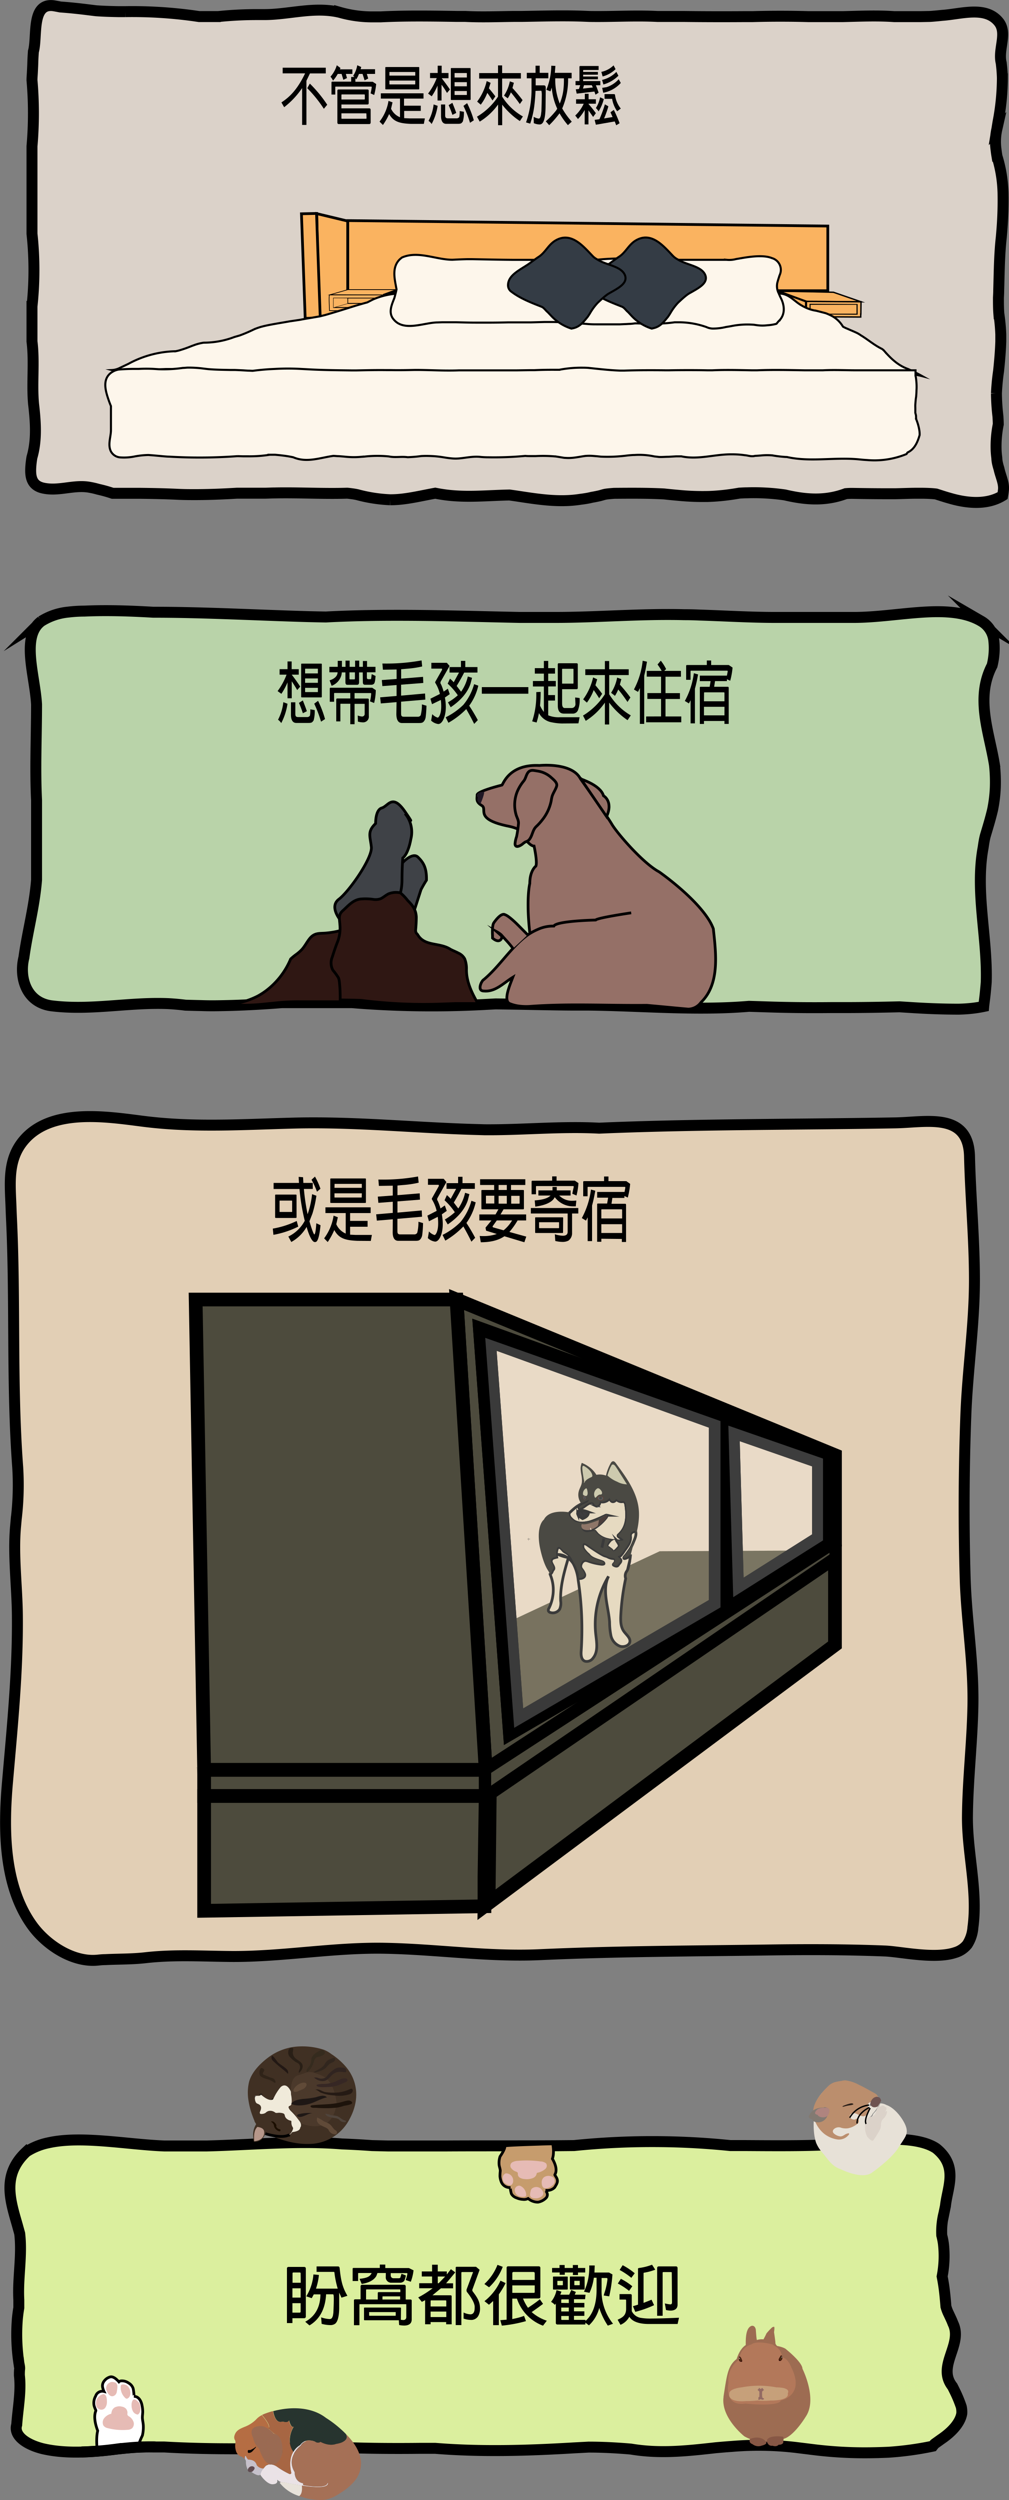 <svg id="圖層_1" data-name="圖層 1" xmlns="http://www.w3.org/2000/svg" viewBox="0 0 368.79 913"><rect x="0" y="0" width="368.79" height="913" fill="#808080" stroke="none"/><defs><style>.cls-1,.cls-73{fill:#dbd2c9;}.cls-1,.cls-10,.cls-11,.cls-12,.cls-13,.cls-15,.cls-16,.cls-18,.cls-19,.cls-2,.cls-20,.cls-21,.cls-24,.cls-3,.cls-38,.cls-39,.cls-4,.cls-41,.cls-5,.cls-75,.cls-8,.cls-86,.cls-9{stroke:#000;}.cls-1,.cls-10,.cls-11,.cls-12,.cls-13,.cls-15,.cls-16,.cls-18,.cls-19,.cls-2,.cls-20,.cls-21,.cls-24,.cls-3,.cls-38,.cls-39,.cls-4,.cls-41,.cls-5,.cls-67,.cls-75,.cls-8,.cls-85,.cls-86,.cls-9{stroke-miterlimit:10;}.cls-1,.cls-10,.cls-15,.cls-20,.cls-38,.cls-86{stroke-width:4px;}.cls-2,.cls-3,.cls-4,.cls-5,.cls-6{fill:#fab360;}.cls-2,.cls-75{stroke-width:0.5px;}.cls-3,.cls-8,.cls-9{stroke-width:0.75px;}.cls-4{stroke-width:0.25px;}.cls-16,.cls-19,.cls-21,.cls-7,.cls-75,.cls-85,.cls-86{fill:none;}.cls-8{fill:#fdf6eb;}.cls-9{fill:#343c45;}.cls-10{fill:#b9d3a9;}.cls-11{fill:#3f4247;}.cls-12{fill:#2f1713;}.cls-13{fill:#957067;}.cls-14{fill:#1f1724;}.cls-15{fill:#e2cfb5;}.cls-17{fill:#504930;}.cls-18,.cls-20{fill:#4d4b3d;}.cls-18{stroke-width:5px;}.cls-19{stroke-width:8px;}.cls-21{stroke-width:3px;}.cls-22,.cls-34,.cls-39{fill:#fff;}.cls-22{opacity:0.24;}.cls-23{fill:#040205;}.cls-24{fill:#decfaf;}.cls-25{fill:#15140c;}.cls-26{fill:#beba96;}.cls-27{fill:#6d4e3c;}.cls-28{fill:#150400;}.cls-29{fill:#f0d4c0;}.cls-30{fill:#2c0c00;}.cls-31{fill:#2c2f33;}.cls-32{fill:#0f1410;}.cls-33{fill:#768495;}.cls-34,.cls-35{opacity:0.23;}.cls-36{fill:#eef3dd;}.cls-37{fill:#312b1b;}.cls-38{fill:#dbef9e;}.cls-40{fill:#e6bbb5;}.cls-41{fill:#c69c6d;}.cls-42{fill:#604c51;}.cls-43{fill:#eae2e6;}.cls-44{fill:#27342f;}.cls-45{fill:#a76643;}.cls-46{fill:#b56d43;}.cls-47{fill:#c6c1cb;}.cls-48{fill:#a57056;}.cls-49{fill:#e8e2da;}.cls-50{fill:#9a6a52;}.cls-51{fill:#403023;}.cls-52{fill:#f0eada;}.cls-53{fill:#b6978a;}.cls-54{fill:#31261e;}.cls-55{fill:#1b0e00;}.cls-56{fill:#4b392b;}.cls-57{fill:#352b1e;}.cls-58{fill:#302420;}.cls-59{fill:#291f16;}.cls-60{fill:#362724;}.cls-61{fill:#251a14;}.cls-62{fill:#1d130b;}.cls-63{fill:#2f2318;}.cls-64{fill:#221814;}.cls-65{fill:#1e1715;}.cls-66,.cls-67{fill:#604a38;}.cls-67{stroke:#604a38;}.cls-68{fill:#4f443c;}.cls-69{fill:#e7e1d7;}.cls-70{fill:#bb8e6d;}.cls-71{fill:#827a72;}.cls-72{fill:#af847f;}.cls-74{fill:#2c2019;}.cls-76{fill:#6f5351;}.cls-77{fill:#9d6c52;}.cls-78{fill:#875745;}.cls-79{fill:#b3785a;}.cls-80{fill:#290000;}.cls-81{fill:#4c2a11;}.cls-82{fill:#403330;}.cls-83{fill:#f8e3c9;}.cls-84{fill:#c6a07a;}.cls-85{stroke:#936a63;}</style></defs><title>bookingroom</title><path class="cls-1" d="M421.67,233c-5.79,3.58-13.28,2.75-19.49.9-.84-.23-1.66-.48-2.47-.74l-2.37-.76c-.84-.1-1.67-.16-2.5-.2s-1.66-.06-2.49-.07h-2c-2.65,0-5.31.13-7.95.18l-2.88,0c-4.2,0-8.39-.06-12.59-.13a23.25,23.25,0,0,0-2.61.1c-6.7,2.51-13.18,2.3-19.75,1q-1.23-.24-2.49-.54a80.31,80.31,0,0,0-13.81-.77c-.93,0-1.86.06-2.8.11q-2.82.5-5.6.81t-5.55.41a91.86,91.86,0,0,1-11-.39c-1.83-.16-3.64-.34-5.42-.53-6.09-.32-12.17-.27-18.24-.22-.92.08-1.82.14-2.76.26s-1.77.46-2.67.66-1.78.38-2.68.53q-1,.25-2.09.43t-2.1.3c-7.8,1.23-15.46,0-23.25-1.19l-2.67-.38c-8.17.15-16.14,1.06-24.31-.17-.93-.14-1.87-.3-2.83-.49-4.61.83-9.12,1.94-13.6,2.29-.94.07-1.88.11-2.85.11a54.83,54.83,0,0,1-12-1.85c-.62-.14-1.25-.25-1.87-.33s-1.25-.17-1.88-.22c-8.82.28-17.65-.28-26.46-.09-1.15,0-2.3.07-3.44.09H141.85c-5.56.33-11.15.56-16.78.52q-2.81,0-5.64-.15c-4.39-.19-8.79-.28-13.19-.33l-2.65,0H96.37q-1.35-.46-2.69-.83c-.89-.25-1.78-.46-2.68-.67A27.44,27.44,0,0,0,88.2,230c-5.91-1.18-11.53,1.59-17.41.2-4.15-1-4.61-4.29-4.29-8.17.08-1,.21-2,.38-3,1.62-5.55,1.44-11.28.87-17q-.12-1.23-.27-2.46c-.7-7.54.37-15.28-.58-22.87,0-1,0-2.09,0-3.15v-6.41c0-1.08,0-2.16,0-3.25a123.19,123.19,0,0,0,0-26.52c0-1.12,0-2.22,0-3.33V108.42q0-1.53,0-3a138.18,138.18,0,0,0,0-24.12c0-.88.08-1.75.13-2.65s.08-1.65.12-2.47.06-1.79.1-2.68.1-1.78.16-2.66c1.53-5.44-.88-17.61,7.15-16.78.9.14,1.8.31,2.7.49,3.52.25,7,.62,10.47,1.06l2.6.32c2.65.19,5.3.27,8,.32l2.69,0a165.6,165.6,0,0,1,24.9,1.5l2.07.3h7A138,138,0,0,1,149,57.33l2.82,0c8.18,0,16.37-2.46,24.75-1.34.93.12,1.86.29,2.8.51a43.17,43.17,0,0,0,12.49,1.66c.84,0,1.68,0,2.52,0,9.32-.46,18.56-.31,27.83-.16l3.09,0c5.89.3,11.72.07,17.55,0l2.92,0c7.42-.11,14.88-.35,22.43-.09l2.52.1c8.17.14,16.47-.41,24.73,0h9.39c7.49.1,15.15.12,22.69.06l2.82,0c6.6-.19,13.55-.19,20.24,0h12.78c6.21-.15,12.37-.43,18.65,0h2.12c2.58,0,5.15,0,7.72,0l2.61-.05c.83,0,1.67-.09,2.52-.16s1.71-.16,2.58-.25c6.94-.47,15.77-3.51,20.59,2.3,3.48,4.15-.27,10,1,15.1q.14,1.18.25,2.37c.08,1,.14,2,.17,3A85.78,85.78,0,0,1,420,96.5q-.22,1.35-.44,2.7a20.64,20.64,0,0,0-.3,7.4c.09.83.21,1.66.35,2.49a48.72,48.72,0,0,1,2.05,10.51c.07.88.12,1.76.15,2.64a135.42,135.42,0,0,1-.39,13.58c-.07.91-.15,1.83-.23,2.75-.73,6.51-.76,13-.95,19.4,0,.93-.06,1.86-.1,2.8,0,1.94,0,3.88.15,5.82a68,68,0,0,1,.71,7.54q0,1.26,0,2.53c-.08,2.74-.29,5.45-.54,8.15q-.13,1.35-.27,2.7c-.27,1.82-.47,3.63-.61,5.44q-.11,1.36-.17,2.74a78.26,78.26,0,0,0,.55,8.38c.05.94.11,1.9.12,2.88a40.78,40.78,0,0,0-.77,9.81q.07,1.21.23,2.41a10.73,10.73,0,0,0,.25,2c.14.66.33,1.32.54,2,.63,2.9,2,5.39,1.61,8C421.8,232.34,421.67,233,421.67,233Z" transform="translate(-55.21 -52)"/><polygon class="cls-2" points="284.59 106.28 294.65 110.08 314.68 110.2 304.63 106.73 284.59 106.28"/><path class="cls-2" d="M349.81,166.56v1.09l20,.13v-1.09h.05l.05-4.48-20-.13v1.09h0l0,3.39Zm1.54-3.38,17.07.11,0,3.39-17.07-.11Z" transform="translate(-55.21 -52)"/><polygon class="cls-3" points="294.59 115.56 283.7 110.52 284.01 106.22 294.59 110.08 294.59 115.56"/><rect class="cls-4" x="296.14" y="111.18" width="17.04" height="3.5"/><polygon class="cls-5" points="127.12 80.74 127.12 113.96 122.46 115.94 122.33 115.99 120.53 116.75 116.5 118.46 115.78 78.02 127.12 80.74"/><polygon class="cls-5" points="302.56 82.55 302.56 106.17 127.12 106.17 127.12 80.56 302.56 82.55"/><polygon class="cls-5" points="111.53 115.74 110.18 78.07 115.69 77.95 117.05 116.15 111.54 116.26 111.53 115.74"/><polygon class="cls-5" points="144.51 110.75 140.49 112.29 140.4 112.33 140.35 112.33 140.35 110.77 140.49 110.77 144.51 110.75"/><line class="cls-6" x1="116.5" y1="114.56" x2="116.5" y2="109.64"/><path class="cls-6" d="M182.33,159.91" transform="translate(-55.21 -52)"/><line class="cls-7" x1="120.53" y1="112.33" x2="120.53" y2="109.64"/><line class="cls-7" x1="120.53" y1="114.34" x2="120.53" y2="113.45"/><polygon class="cls-4" points="127.12 105.78 145.62 105.78 140.49 107.73 120.64 107.63 127.12 105.78"/><polygon class="cls-4" points="138.9 110.77 138.9 112.33 121.94 112.28 121.92 112.28 126.96 110.83 126.99 110.83 138.9 110.77"/><path class="cls-4" d="M195.58,160.83a8.89,8.89,0,0,0,0-1.11H176.1a3.36,3.36,0,0,0-.46,0c-.3.08,0,5.45,0,5.73h19.92v-1.12S195.58,160.85,195.58,160.83Zm-1.47,3.5h-17v-3.48h17Z" transform="translate(-55.21 -52)"/><polygon class="cls-6" points="127.12 108.92 127.12 110.79 126.99 110.83 126.99 110.83 121.94 112.28 121.92 112.29 121.92 108.89 127.12 108.92"/><rect class="cls-4" x="127.12" y="108.85" width="11.78" height="1.92"/><polygon class="cls-5" points="145.86 110.9 140.49 113.45 140.49 107.73 145.8 105.78 145.86 110.9"/><path class="cls-8" d="M205.32,159a19.59,19.59,0,0,1-3,.14l-1.52.06a26.62,26.62,0,0,0-7.29,1.41c-.55.19-1.08.39-1.63.61-.39.17-.79.37-1.19.58l-1.23.63c-1.66.44-3.3.92-4.92,1.42l-1.64.51c-2.94.94-5.86,1.83-8.79,2.67l-2,.5-3.62.62c-1.21.2-2.42.41-3.62.64l-1.8.27-1.92.28c-2.32.42-4.64.78-6.91,1.21-1.14.21-2.27.45-3.35.74-.51.13-1,.29-1.49.46s-1,.37-1.45.58a54.29,54.29,0,0,1-5.1,2.17l-2,.58a31.25,31.25,0,0,1-11.19,2.06,18.46,18.46,0,0,0-3.09.75l-1.39.51A45.93,45.93,0,0,1,120.6,180c-.39.1-.79.19-1.19.27a37.63,37.63,0,0,0-17.25,4.59l-1.51.72-1.51.71a7.33,7.33,0,0,1-3.08.85,21.56,21.56,0,0,0,4,.72q.68.06,1.36.07c4.2-.22,8.42-.79,12.69-1.07l1.77-.1,1.18,0h1.19c1.93,0,3.87.08,5.82.18l1.95.1c2.7.12,5.31.34,8.06.34q.82,0,1.67,0c1.79-.13,3.57-.16,5.35-.13l1.78.05c1.22,0,2.45.08,3.68.17l1.85.14c3.07.16,6.11.13,9.15.1l1.83,0c3.16,0,6.3,0,9.44.18l1.88.13c4.16.21,8.56,1.64,12.73.85l1.23-.17c.82-.12,1.63-.28,2.44-.44l1.92-.42a19.94,19.94,0,0,1,5-.44c.6.06,1.19.12,1.85.21a46.64,46.64,0,0,0,12.68.52,24.79,24.79,0,0,0,3.19-.63,11.44,11.44,0,0,1,3.11.14c2.93.57,5.68,1.42,8.79,1.28.43,0,.84-.12,1.25-.2l1.24-.26a10,10,0,0,1,3.36-.39c1.24.07,2.46.1,3.68.09H235c.62,0,1.25,0,1.89.09a24.37,24.37,0,0,0,3.43.26c1.15,0,2.31,0,3.48,0,.66.09,1.33.15,2,.2,1.54.09,3,.12,4.53.12l1.48,0a67.41,67.41,0,0,1,6.79-.23l1.71.06a55.82,55.82,0,0,1,11.09.71l1.62.29c1.79.43,3.25-.71,4.9-.85a57.85,57.85,0,0,1,6.66.4c.45,0,.9,0,1.35.05,4.81-.74,9.2-.31,13.9.11.52,0,1-.07,1.57-.14a49.87,49.87,0,0,1,11.88-1.2h1.37c1.83,0,3.65-.07,5.46-.12.57,0,1.13,0,1.72,0a31.06,31.06,0,0,0,7.29.73H331c1,.12,2,.21,2.95.25l1.47,0c4.61-.3,9.19.42,13.8.6.59,0,1.17,0,1.76,0a26.52,26.52,0,0,0,5.18-.48l1.72-.34a2.87,2.87,0,0,1,1.85-.13,14.27,14.27,0,0,0,3.48.14c2.4,0,4.81-.28,7.21-.47l1.44-.1,1.24.11,1.23.09a96.25,96.25,0,0,0,10.94.18c.6,0,1.2,0,1.8.07a25.29,25.29,0,0,1,5.28.83c-1.24-.69-2.52-1.35-3.85-2l-1.34-.61c-3.61-1.27-6.17-3.69-8.55-6.39a6.52,6.52,0,0,0-1-.95c-3-1.47-5-3.32-7.78-5a10.46,10.46,0,0,0-1.37-.83c-1.12-.54-2.29-1-3.47-1.53a12.08,12.08,0,0,1-1.68-.8,10.51,10.51,0,0,0-4.79-4.26c-.5-.24-1-.45-1.54-.65l-1.7-.44-1.72-.44a13.74,13.74,0,0,1-2.85-.73,16.14,16.14,0,0,1-2.51-1.21c-2.73-1.5-4.74-4.48-8.4-4.34-.55,0-1.09.08-1.63.14s-1.08.15-1.62.24a14.27,14.27,0,0,1-5.77-.05c-1-.14-1.91-.29-2.88-.34-.48-.05-1-.09-1.44-.1s-1,0-1.44,0a45,45,0,0,0-8.89-.09l-1.77.15-1.86.14-1.89.13q-3.69,0-7.41,0c-1.24,0-2.48.06-3.73.08-1.7,0-3.43-.08-5.17-.12l-1.92,0c-1.87,0-3.74.13-5.6.25l-1.87.11c-3,.16-6,.1-9,0l-1.79,0-1.66-.23-1.71-.18c-4.15-.5-8.31-1-12.35-.25q-.87.16-1.73.4c-2.65.14-5.35.07-8,0h-1.61a85.52,85.52,0,0,0-10.6-.56l-1.77.06c-1.63-.07-3.27-.12-4.9-.13l-1.69,0a26.67,26.67,0,0,0-6.86-.27l-1.71.15c-4.56.33-9-.1-13.57.24Z" transform="translate(-55.21 -52)"/><path class="cls-8" d="M339,170.25a15.67,15.67,0,0,1-1.63.35c-.55.09-1.1.15-1.65.18a14.44,14.44,0,0,1-3.65,0c-.41-.05-.82-.11-1.24-.18a30,30,0,0,0-8.58.54l-1.72.28a20.21,20.21,0,0,1-4.88.57,5.76,5.76,0,0,1-2.22-.54,30.48,30.48,0,0,0-9.56-1.75c-.69,0-1.38,0-2.1,0a52.3,52.3,0,0,1-5.64.48l-2,0c-1.15,0-2.29,0-3.42,0s-2.26-.1-3.45-.08q-.88.12-1.75.18c-.59,0-1.17.07-1.77.08l-2,.09-2,0c-2.08,0-4.13,0-6.18,0-1,0-2.06,0-3.09-.08l-1.76-.15-1.75-.14-1.6-.14-1.61-.11q-2-.12-4-.18l-2-.06-1.71,0h-1.83c-1.68.05-3.37.1-5.06.14l-1.72,0h-6.59q-3,.07-6,.09h-2l-1.91,0-1.93,0c-2.36,0-4.68-.08-7-.13l-1.74,0-1.72,0-1.74,0-1.75.06c-.58,0-1.17.07-1.75.13-4.75.62-10.79,2.75-14.09-1.09-2.2-2.42-.92-5.26.16-8,.14-.54.29-1.07.42-1.59s.26-1,.35-1.52c-.08-.51-.19-1-.28-1.54-.61-3.16-1.1-6.56,1.15-9.11a7.32,7.32,0,0,1,1.14-1c5.86-2.56,12.45.85,18.45.83l1.35-.07q2-.09,4-.14l1.79,0c5,.09,9.86.2,14.77.24h8.62a100.38,100.38,0,0,1,11.37-.29c1.26,0,2.52.07,3.77.12,1.76,0,3.41.31,5.32.16h1.58a91.21,91.21,0,0,1,17.65-.13l2,.13h27.95a9.72,9.72,0,0,0,3.5-.28l1.95-.33c2.9-.5,6.57-1,9.49-.48a8.93,8.93,0,0,1,1.65.47,4.46,4.46,0,0,1,3,5.75q-.27.71-.5,1.41t-.42,1.4a5.72,5.72,0,0,0,.39,4.3c.19.47.4.93.62,1.41,1.37,2.51,1.82,5.54.17,7.84a5.91,5.91,0,0,1-.84.94Z" transform="translate(-55.21 -52)"/><path class="cls-8" d="M386.52,217.82A30.81,30.81,0,0,1,372.11,220c-1-.05-1.95-.14-2.92-.24-8.95-.88-17.78,1.06-26.38-.87-.65,0-1.3-.07-1.95-.13s-1.3-.14-1.94-.23l-1.54-.24a22.92,22.92,0,0,0-4.09.05c-.69.05-1.38.11-2.08.13-1.46.39-2.53-.16-3.85-.24-.74-.11-1.48-.19-2.22-.24-1.1-.07-2.2-.09-3.3-.07-6,.11-11.63,2-17.6.73-.62,0-1.24,0-1.87,0l-2.82.16c-.93,0-1.86.08-2.78.08-.4,0-.8,0-1.2-.08l-1.2-.13a26.46,26.46,0,0,0-7.26-.52c-.81,0-1.63.09-2.45.16a56.4,56.4,0,0,1-9.86.44l-1.35-.14-1.34-.11a16.67,16.67,0,0,0-3,0c-2.52.35-4.66.9-7.14.71-.58,0-1.15-.13-1.73-.22l-1.74-.28a51.25,51.25,0,0,0-7.51-.16c-.63,0-1.26,0-1.89,0s-1.26,0-1.88-.07a123.65,123.65,0,0,1-13.56.51q-1.33,0-2.66-.12c-2.66-.32-5.06.24-7.72.51a15.39,15.39,0,0,1-3.1,0c-.76-.07-1.51-.17-2.26-.29l-1.13-.18c-1.26-.19-2.51-.31-3.76-.37s-2.5-.08-3.88,0q-1.23.17-2.46.27t-2.47.15c-2.37-.34-4.51.21-6.85-.28q-1-.1-2.09-.16a43.25,43.25,0,0,0-6.38.16c-.55.07-1.09.11-1.63.13a27.9,27.9,0,0,1-4.74.06q-.79-.05-1.57-.14l-1.91-.15c-.65,0-1.31-.09-2-.11-4.92.69-9.74,2.62-14.64.52-1.08-.24-2.17-.42-3.28-.57l-1.67-.2-1.69-.16c-.65,0-1.29,0-1.94,0a47.56,47.56,0,0,1-7.8.57l-2,0-2-.06a189.42,189.42,0,0,1-25,.18c-.65,0-1.31-.07-2-.12l-1.94-.18-1.8-.16-1.81-.14a30.12,30.12,0,0,0-5.15.55,19.31,19.31,0,0,1-5.12.33,4.2,4.2,0,0,1-3.52-2.3c-1.1-2.42,0-5,.07-7.5,0-.34,0-.67,0-1s0-.66,0-1v-5.93q0-.52,0-1c-.18-.43-.35-.87-.52-1.32s-.33-.9-.48-1.35c-1.12-3.35-2.4-8,2.18-10.18a7,7,0,0,1,1.6-.5c1.83-.15,3.67-.23,5.51-.24h1.87a51.85,51.85,0,0,1,5.49,0l1.81.12a49.82,49.82,0,0,0,8.82-.48c.59,0,1.17-.09,1.76-.11a41.37,41.37,0,0,1,5.55.32l1.85.22c2.74.24,5.43.26,8.16.32l1.72,0c1.64.06,3.24.16,4.84.25.55,0,1.09.05,1.67.06q3.08-.4,6.1-.59l2-.1a84.23,84.23,0,0,1,9.55,0l1.9.1c5.53.33,11,.37,16.51.44l1.85,0c3.61-.07,7.3-.16,10.94-.11l1.82,0c2.81.06,5.63,0,8.46-.06l1.7,0c5,.06,9.73.35,14.59.15H240.9l3.26,0,4.82-.07,1.61,0c2.43-.11,4.83-.15,7.22-.14h1.8a42.9,42.9,0,0,1,8.8-.76q.88,0,1.76.06c3.89.4,7.75.86,11.61,1l1.65,0c4.94-.16,9.89-.17,14.79-.11l1.63,0c4.7-.08,9.21-.09,13.77,0l2,0c4.82-.22,9.4-.08,14.18,0H332c5.75-.23,11.43-.09,17.16,0H356c4.53-.23,9.11.05,13.68,0h20.15v.85c0,.27,0,.61,0,1a22.85,22.85,0,0,1,.35,2.79c.06.92.07,1.84,0,2.77,0,.77-.07,1.53-.13,2.28-.08.46-.14.92-.18,1.38s-.08.94-.11,1.42,0,1,0,1.53,0,1,0,1.53a10.5,10.5,0,0,1,.26,1.07c0,.45,0,.9.1,1.35a18.15,18.15,0,0,1,1.08,3.78,8.84,8.84,0,0,1,.13,1.92c-.69,2.37-1.76,5.14-4.41,6.34Z" transform="translate(-55.21 -52)"/><path class="cls-9" d="M293.43,172a17.19,17.19,0,0,1-7.49-4.77L284.8,166c-.79-.61-1.34-1.61-2.26-2-4-1.56-8.06-3.13-11.35-5.74a3.14,3.14,0,0,1-.71-1,3.1,3.1,0,0,1-.21-1.33c.18-4,5.49-5.83,8.66-8.38l.92-.66,1.26-.9c2.71-1.59,3.62-4.29,6.19-6,6-3.84,10.62,2.13,14.1,5.69a6.58,6.58,0,0,0,1.41,1c3.17,2.1,8.66,2.38,10.13,5.65,1.24,2.88-2,4.64-4.88,6.29-.49.27-1,.55-1.42.83-1,.72-1.85,1.48-2.71,2.27l-.86.8a20.29,20.29,0,0,0-2.86,3.87c-.28.45-.57.9-.88,1.34-1.41,1.68-2.69,3.53-5.22,4.1Z" transform="translate(-55.21 -52)"/><path class="cls-9" d="M264.06,172a17.19,17.19,0,0,1-7.49-4.77l-1.14-1.2c-.79-.61-1.34-1.61-2.26-2-4-1.56-8.06-3.13-11.35-5.74a3.14,3.14,0,0,1-.71-1,3.1,3.1,0,0,1-.21-1.33c.18-4,5.49-5.83,8.66-8.38l.92-.66,1.26-.9c2.71-1.59,3.62-4.29,6.19-6,6-3.84,10.62,2.13,14.1,5.69a6.58,6.58,0,0,0,1.41,1c3.17,2.1,8.66,2.38,10.13,5.65,1.24,2.88-2,4.64-4.88,6.29-.49.27-1,.55-1.42.83-1,.72-1.85,1.48-2.71,2.27l-.86.8a20.29,20.29,0,0,0-2.86,3.87c-.28.45-.57.9-.88,1.34-1.41,1.68-2.69,3.53-5.22,4.1Z" transform="translate(-55.21 -52)"/><path d="M165.64,84.15a30,30,0,0,1-6.57,7l-1-1.74c2.79-1.86,5.65-4.35,8.66-10.62h-8.2V76.72h15.75v2.09H168.5l-1.29,2.68V97.62h-1.57Zm7.94,7.58a47.14,47.14,0,0,0-6.07-7.53l.95-1.67a47.48,47.48,0,0,1,6.35,7.72Z" transform="translate(-55.21 -52)"/><path d="M180.06,79h-1.41a13.41,13.41,0,0,1-1.72,2.45A5.81,5.81,0,0,0,176,80a10.91,10.91,0,0,0,2.31-4.17l1.34,1-.21.49H184V79h-2.38l.41,1.51-1.32.64Zm3.51,2.82V80.11h1.18l-.45-.42a10.36,10.36,0,0,0,1.49-3.86l1.45.64-.23.8h5.28V79h-3l.5,1.67-1.31.68L187.72,79H186.4a9.13,9.13,0,0,1-1,2l-.3-.42v1.29h6.35l1.25.82a23.64,23.64,0,0,1-.73,4l-1.31-.59a16.7,16.7,0,0,0,.41-2.19c0-.19-.05-.28-.18-.28h-13c-.09,0-.14.07-.14.19v2.71h-1.38V82.15c0-.21.09-.33.27-.33Zm7.12,14.81c0,.45-.18.68-.52.68H179q-.48,0-.48-.64V85.19c0-.33.14-.52.41-.52h10.61c.29,0,.43.19.43.52v4.43c0,.35-.14.54-.43.54H180v1.41h10.2c.32,0,.48.21.48.61ZM180.2,86.48c-.13,0-.2.09-.2.26v1.6h8.34q.21,0,.21-.28V86.74c0-.16-.07-.26-.21-.26Zm8.93,7.11c0-.14-.05-.21-.18-.21H180v1.74c0,.16.05.24.16.24H189c.13,0,.18-.07.18-.24Z" transform="translate(-55.21 -52)"/><path d="M205.44,97.24c-4.15-.16-6.42-.78-8-3.6a22.69,22.69,0,0,1-2.27,4l-1.23-1.22.14-.21a16.55,16.55,0,0,0,3.13-7.37l1.47.54-.54,2.33a6.23,6.23,0,0,0,3.27,3.11V88h-7V86.08H210V88h-7.12V90.6H209v1.91h-6.07v2.64l2,.09h5.57l-.38,2Zm3-12.88c0,.19-.07.28-.2.28h-12c-.13,0-.2-.09-.2-.28V76.74c0-.16.07-.26.2-.26h12c.13,0,.2.09.2.26Zm-10.9-4.75h9.45V78.36l-.07-.07h-9.32c-.05,0-.07,0-.05.07Zm9.45,1.81h-9.45v1.32l.05.09h9.32l.07-.09Z" transform="translate(-55.21 -52)"/><path d="M218.59,85.94c-.55-.94-1.2-2-2-3V88.7h-1.45V83.24A21.77,21.77,0,0,1,213,87.17l-1.32-1a22.47,22.47,0,0,0,3.15-5.65H212.4V78.65h2.79V76h1.45v2.66h2.49v1.91h-2.47c1,1.29,2,2.64,3,4.1Zm-3.42,4.71a20.41,20.41,0,0,1-2.2,6.64,4.12,4.12,0,0,0-1.13-1.15,16.53,16.53,0,0,0,1.86-6Zm1.23-.49h1.52V93.9c0,.68,0,1.32,1,1.32h3.17a1.13,1.13,0,0,0,1-.52,10.68,10.68,0,0,0,.13-2.14l1.54.26a11.2,11.2,0,0,1-.38,3.53c-.52.73-.7.87-1.83.87h-4.31c-.95,0-1.86-.68-1.83-3Zm4.17,3.79a36.49,36.49,0,0,0-1.38-3.55l1.36-.85c.73,1.79,1.2,3,1.41,3.7Zm6.66-5.72q0,.28-.21.28h-6.85c-.11,0-.18-.09-.18-.28V77.09c0-.14.07-.24.18-.24H227a.21.21,0,0,1,.21.24Zm-5.87-7.93h4.49V78.74l-.07-.07h-4.37l-.05.07Zm0,3.22h4.49V82h-4.49Zm4.49,1.72h-4.49V86.6l.05.09h4.37c.05,0,.07,0,.07-.09ZM227,96.84a40.78,40.78,0,0,0-2.4-6.17l1.34-1a35.79,35.79,0,0,1,2.45,6.26Z" transform="translate(-55.21 -52)"/><path d="M245.22,96.21a26.87,26.87,0,0,1-6.46-6v7.51h-1.5V90.16a23,23,0,0,1-6.71,6.26l-1-1.81a23.67,23.67,0,0,0,7.69-7.32V80.69h-6.89v-2h6.89v-2.8h1.5v2.8h6.85v2h-6.85v6.59a21.41,21.41,0,0,0,7.59,7.25Zm-10-7.51c-.54-.85-1.16-1.79-1.9-2.78a17,17,0,0,1-2.4,4.31l-1.31-1.13a20.08,20.08,0,0,0,3.49-7.49l1.43.64-.63,2c.81.94,1.59,1.91,2.36,2.94ZM245.2,90c-.89-1.29-2-2.73-3.26-4.28a13.23,13.23,0,0,1-1.15,2.19l-1.36-1a14.42,14.42,0,0,0,2.13-5.2l1.47.52-.52,1.91c1.29,1.39,2.51,2.85,3.7,4.43Z" transform="translate(-55.21 -52)"/><path d="M250.94,85.19c-.07,2-.25,3.93-.47,5.67A33.25,33.25,0,0,1,249,97.15l-1.52-.45a36.52,36.52,0,0,0,2-12.71V80.6h-1.72v-2h3.19V76h1.52V78.6h3.15v2H251v2.57h3.13c.39.14.55.19.55,1.15l-.07,6.8c-.05,3.27-.48,5.3-1.29,6a1.3,1.3,0,0,1-1,.33,5.65,5.65,0,0,1-2-.47l-.05-2.33a5,5,0,0,0,1.83.66c.45,0,.64-.49.84-1.37l.16-1.37c.07-2.45.13-4.28.13-5.51a6.86,6.86,0,0,0-.11-1.77c0-.12-.11-.16-.18-.16Zm7.94,6.5a22.5,22.5,0,0,1-2-7.7l-.48,1.37-1.5-.56a24.39,24.39,0,0,0,1.81-8.8l1.5.07L258,78.6h6.14v2h-1.29a26.67,26.67,0,0,1-2.15,11,27.15,27.15,0,0,0,3.49,4.83l-1.41,1.27a27.34,27.34,0,0,1-3.06-4.33,34.67,34.67,0,0,1-3.78,4.35l-1.23-1.41a31.61,31.61,0,0,0,3.74-3.93Zm-.73-11.09a23.78,23.78,0,0,0,1.65,9.23,19.91,19.91,0,0,0,1.29-4.68,32.32,32.32,0,0,0,.23-4.54Z" transform="translate(-55.21 -52)"/><path d="M270.29,92.3v5.13h-1.38V92.16a15.3,15.3,0,0,1-2.45,3.3l-1-1.27a13.65,13.65,0,0,0,3.1-4.31h-2.79V88.25h3.19v-2h1.38v2H273v1.62h-2.67V90A42.52,42.52,0,0,1,273,93.33l-1,1.37Zm2.18-6.87L266,86.2l-.34-1.58,1.16-.12.45-1.39h-1.7V81.59H267V76.5c0-.26.09-.4.27-.4H274v1.46h-5.51c-.14,0-.14.07-.14.71h5.39v1h-5.39v.68h5.39v1h-5.39v.66h6.28v1.53H273c.32.78.68,1.67,1,2.71l-1.13.73Zm-.57-1.48-.39-.82h-2.85l-.38,1.22Zm8,12.4L273,97.55l-.45-1.77,1.75-.24a45,45,0,0,0,2-5.44l1.27.73A36.44,36.44,0,0,1,276,95.26l3.11-.52L278.34,93l1.22-.87A46.25,46.25,0,0,1,281.67,97l-1.23.75Zm-4-8.19A15.9,15.9,0,0,1,274,92.68a5.43,5.43,0,0,0-1-1.22,10.81,10.81,0,0,0,1.54-3.93ZM275,78.25a9,9,0,0,0,4.47-2.38l.73,1.39a10.75,10.75,0,0,1-4.72,2.66Zm.27,2.94a10.47,10.47,0,0,0,5.22-2.94l.75,1.41a13,13,0,0,1-5.48,3.2Zm1.65,2.64a10.08,10.08,0,0,0,4.42-2.9l.77,1.37a11.55,11.55,0,0,1-6.42,3.58l-.38-1.79Zm-.75,2.54h3.47c.18,0,.3.07.36.33a9.83,9.83,0,0,0,2.11,4.94l-1.32,1A10.91,10.91,0,0,1,279,88.42c0-.21-.05-.33-.14-.33h-2.67Z" transform="translate(-55.21 -52)"/><path class="cls-10" d="M414.75,419.55c-1.49.31-3,.54-4.5.7s-3,.25-4.59.29c-5.4,0-10.81-.19-16.23-.52l-5.44-.34c-6.24.15-12.49.26-18.75.28q-3.13,0-6.27,0c-8.05.09-16,0-24-.27l-6-.19c-19.32,1.63-39.11-.22-58.48-.44q-2.84,0-5.67,0c-9.45-.06-18.9-.34-28.48-.44l-5.8.3a360.19,360.19,0,0,1-46.7-.76H158.23q-8.89.71-17.8,1-3,.09-5.94.13t-5.77-.06q-2.88-.06-5.74-.15-3.1-.39-6.19-.56c-14.42-.62-28.39,2.62-42.95.77-9.32-1.39-11.64-10.62-9.89-17.62.21-1.56.46-3.12.73-4.68,1.09-6.25,2.54-12.52,3.38-18.89.21-1.59.39-3.19.51-4.79,0-8.53,0-16.85,0-25.07,0-1.34,0-2.69,0-4-.58-11.77,0-23.32,0-35-.07-1.31-.22-2.69-.4-4.1-1.29-9.86-4.47-21.43,2.15-26.28a22.66,22.66,0,0,1,9.85-3.33,49.9,49.9,0,0,1,5.88-.36c6.29-.28,12.57-.18,18.85.09q3.14.14,6.28.32c18.69,0,37.78,1.08,56.73,1.61,2.12.05,4.24.1,6.4.13,23.51-1.23,47.38-.31,70.88.16H258c15.58,0,31.3-1.39,47.19-1q2.81,0,5.61.13c9.34.29,18.65.87,27.94.87h28.49c16.38,0,35-5.54,46.66,1.39a9.26,9.26,0,0,1,4.53,6.78,26.09,26.09,0,0,1-.59,9.37c-6.27,12-1,24.5.87,36.39a57.73,57.73,0,0,1,.3,8.1,50.77,50.77,0,0,1-1,8.21c-.36,1.53-.77,3.06-1.2,4.57s-.88,3-1.33,4.49-.69,3.14-.92,4.73c-3,16.22,1.63,32.85,1.13,49.15-.09,1.26-.21,2.51-.33,3.76s-.28,2.5-.44,3.74C414.8,419,414.75,419.55,414.75,419.55Z" transform="translate(-55.21 -52)"/><path class="cls-11" d="M202.74,366.66s3.38-3.46,5.22-1.66,3.26,3.74,3.12,8.44c0,0-1,1.52-2,3.46l-2.18,6.78-4.17,8.86s-14,7.06-9.51-7.75A36.11,36.11,0,0,1,202.74,366.66Z" transform="translate(-55.21 -52)"/><path class="cls-12" d="M188.42,392.22V405c-.18,4.28.67,8.85-.6,13a30.37,30.37,0,0,1-3.11-.17H168l-2.79,0a77,77,0,0,0-10,.51l-3.34.33a70.14,70.14,0,0,1-10.72.35q-1.76-.07-3.51-.23a22,22,0,0,0,3.11-.22,29.32,29.32,0,0,0,8.65-2.81,24.94,24.94,0,0,0,3.11-2,28.11,28.11,0,0,0,8.93-11.54,19.73,19.73,0,0,1,2.07-1.7,14.57,14.57,0,0,0,2-1.74c1.09-1.19,1.84-2.72,2.86-4,1.91-2.36,3.77-1.78,6.31-2.07a32.24,32.24,0,0,0,6.26-1.24l0,.65Z" transform="translate(-55.21 -52)"/><path class="cls-11" d="M202.14,373.48c0-4.37.28-8.16.28-8.16,2.12-1.66,2.93-6.78,2.93-6.78a10.54,10.54,0,0,0-2.08-9.41s4.67,6.09,0-.69-6.09-2.08-8.5-1.38-2.27,5.67-2.27,5.67c-3.12,3-2,4.57-1.56,8.58s-8.07,16.19-11.89,19.09,1,8.16,1,8.16l2.55,1S202,390.55,202.14,373.48Z" transform="translate(-55.21 -52)"/><path class="cls-12" d="M179.54,417.16a50.38,50.38,0,0,0-.26-6.34,6.1,6.1,0,0,0-.37-1.74,21.42,21.42,0,0,0-2-2.74,5.5,5.5,0,0,1-.29-4.74c.58-1.81,1.17-3.66,1.88-5.43a13.65,13.65,0,0,0,.94-6.42c-.09-2.05-.71-3.59,1-5.12,2-1.78,3.66-3.9,6.45-4.3a19.75,19.75,0,0,1,4.65.1,5.64,5.64,0,0,0,2.73-.2c1-.43,1.93-1.33,3-1.83a7.32,7.32,0,0,1,3.64-.44,1.6,1.6,0,0,1,.74.18,18.78,18.78,0,0,1,2.59,2.73c1.79,1.77,3,3.37,3.13,6a45.73,45.73,0,0,1-.24,4.63,2.29,2.29,0,0,0,.11,1,2.46,2.46,0,0,0,.59.76c2.51,4.47,8,2.81,12,5.4.86.48,1.94.87,2.91,1.39a4.91,4.91,0,0,1,2.31,2.09,9.64,9.64,0,0,1,.65,3.84c-.06,4.62,2.06,8.77,4.19,12.51-3,0-5.52,0-8.46,0l-4.26.15a179.35,179.35,0,0,1-29.88-1.31c-1.29-.06-2.58-.08-3.87-.1Z" transform="translate(-55.21 -52)"/><path class="cls-13" d="M285.91,385.36s-12.32,1.8-13,2.63c0,0-14.3.28-15.29,2.21a13.15,13.15,0,0,0-5.93,1.25,21.14,21.14,0,0,0-3.85,2.16c-6.05,4.51-9.88,11.15-15.82,16.14-.85.42-2.55,4.15,0,4.15,4.25.42,7.22-2.91,10.62-5-1.27,3.32-3.4,8.3-1.27,9.55a13.53,13.53,0,0,0,3.53.95,21,21,0,0,0,3.75.14c14.39-1.09,28.41-.26,43-.41l3.77.34c3.79.35,7.57.72,11.36,1.05a5.91,5.91,0,0,0,4.67-2.49,15.46,15.46,0,0,0,2.19-2.67c4.3-6.64,3.2-15.94,2.29-24.19a17.88,17.88,0,0,0-1.88-3.65c-5.56-8.54-17.92-17.12-17.92-17.12-5.95-3.18-15.42-14.2-17.33-17.47s-11.42-16.5-11.42-16.5c-3.13-6.12-15-4.88-15-4.88-11.26-.57-13.28,7-13.72,7.16,0,0-9.06,2.21-9.06,3.6s-.57,2.49,1.7,3.87-2.81,4.88,9.4,7.47c0,0,3.72.67,4.35,1.66,0,0,3.24,5.67,5.36,5.67,0,0,1.3,5.81.65,7.33,0,0-2.21,1.59-2.21,6.33,0,0-1.42,5.43,0,18" transform="translate(-55.21 -52)"/><path class="cls-13" d="M248.1,393.41l-3.23-3.26c-3.85-3.89-5-4.07-5-4.07-1.57-1.06-4.22,3-4.22,3-.66,1.14-.42,4.64-.42,4.64l0,.86s2.35,2.24,3.36,0v-.73l-1.75-1.56a9.09,9.09,0,0,1,1.54,1.06s1,1.13,2.1,2.33a33.14,33.14,0,0,1,2.25,2.72" transform="translate(-55.21 -52)"/><path class="cls-13" d="M267.51,336.44c.28.21,7.15,2.28,8.28,6.16,0,0,3.68,2,1.13,7.61Z" transform="translate(-55.21 -52)"/><path class="cls-13" d="M251.61,333.57c-.41-.08-.84-.14-1.27-.2-2.39-.32-2.55,1.68-3.32,3.24a3.68,3.68,0,0,1-.4.61,15.7,15.7,0,0,0-2.39,3.95,13.09,13.09,0,0,0-.9,5.19,13.35,13.35,0,0,0,.5,3.14c.32,1.13,1,2.12.88,3.3a41.94,41.94,0,0,1-.69,4.74,10.25,10.25,0,0,0-.57,2.67c.12,1.62,1.85.72,2.68.08a7,7,0,0,1,1.16-.85,3,3,0,0,0,1.22-.67c1.34-1.46,1.27-3.58,2.69-4.92a20.85,20.85,0,0,0,2.21-2.43,16.17,16.17,0,0,0,3.28-7.06,13.43,13.43,0,0,1,.28-1.43c.35-1.2,1.11-2.26,1.56-3.43a2.26,2.26,0,0,0,.19-.79c0-1.18-1.5-2.25-2.3-3A9.55,9.55,0,0,0,251.61,333.57Z" transform="translate(-55.21 -52)"/><path class="cls-14" d="M231.11,341.24s-2.51.42-1.27,2.06c0,0-.76,1.23,1,2.24,0,0,1.95-4.54,1.11-4.42Z" transform="translate(-55.21 -52)"/><path d="M163.84,304c-.58-1-1.25-2.08-2-3.21V307H160.3v-5.81a23.35,23.35,0,0,1-2.25,4.19l-1.38-1a24.09,24.09,0,0,0,3.28-6H157.4v-2h2.9v-2.83h1.51v2.83h2.59v2h-2.57c1.08,1.38,2.1,2.81,3.11,4.36Zm-3.55,5a22.09,22.09,0,0,1-2.29,7.07,4.34,4.34,0,0,0-1.17-1.23,17.9,17.9,0,0,0,1.94-6.42Zm1.28-.53h1.58v4c0,.73,0,1.4,1,1.4h3.29a1.17,1.17,0,0,0,1.06-.55,11.65,11.65,0,0,0,.13-2.28l1.6.28a12.2,12.2,0,0,1-.39,3.76c-.54.78-.73.93-1.9.93h-4.48c-1,0-1.94-.73-1.9-3.18Zm4.34,4a39.42,39.42,0,0,0-1.43-3.78l1.41-.9c.76,1.9,1.25,3.23,1.47,3.94Zm6.92-6.09q0,.3-.22.3h-7.13c-.11,0-.19-.1-.19-.3V294.6c0-.15.07-.25.19-.25h7.13c.15,0,.22.1.22.25Zm-6.1-8.45h4.67v-1.65l-.07-.08h-4.54l-.06.08Zm0,3.43h4.67v-1.6h-4.67Zm4.67,1.83h-4.67v1.45l.06.1h4.54c.06,0,.07,0,.07-.1Zm1.15,12.36a44,44,0,0,0-2.49-6.57l1.4-1.05a38.7,38.7,0,0,1,2.55,6.67Z" transform="translate(-55.21 -52)"/><path d="M187.79,297.56h-1.34v3.53c0,.65-.22,1-.71,1h-3.59c-.45,0-.69-.3-.69-1v-3.53h-1.34a4.31,4.31,0,0,1-.2,1.23,5.77,5.77,0,0,1-3.5,3.66l-.74-2c1-.3,2.87-1.1,2.92-2.93h-3v-2h3.05v-2.18h1.53v2.18h1.32v-2.26H183v2.26h2v-2.26h1.51v2.26h1.34v-2.13h1.51v2.13h3.09v2H189.3v1.88c0,.38.15.6.45.63h1c.06,0,.11-.2.17-.55l.15-1.3,1.41.68c-.11,1.65-.32,2.61-.58,2.83a1.35,1.35,0,0,1-.95.38h-2.38c-.5,0-.74-.35-.74-1ZM183.25,309h-3.52q-.11,0-.11.15v6.29h-1.51v-7.89c0-.33.13-.48.37-.48h4.76v-2h-5.77c-.09,0-.15.08-.15.2v3h-1.58v-4.71c0-.28.09-.4.3-.4h15.22l1.3.88a20.3,20.3,0,0,1-.61,4.69l-1.51-.6a13.5,13.5,0,0,0,.43-2.78c0-.18-.07-.25-.19-.25h-5.88v2h4.82c.26,0,.39.15.39.48v5.84a2.09,2.09,0,0,1-2.23,2.38,7.2,7.2,0,0,1-1.75-.28l-.06-2.23a4.94,4.94,0,0,0,1.58.38.94.94,0,0,0,.95-1.05v-3.43c0-.1,0-.15-.13-.15h-3.57v7.44h-1.56Zm1.45-8.9c.15,0,.24-.13.24-.33v-2.23h-2v2.23c0,.2.07.33.24.33Z" transform="translate(-55.21 -52)"/><path d="M200.15,308.41l-5.75.48-.24-2.23,6-.5v-4l-5.19.4-.2-2.21,5.4-.4v-3.46l-5,.08-.19-2.26a71.45,71.45,0,0,0,14.31-1.13l.22,2.21a37.34,37.34,0,0,1-5.68.83l-2,.18v3.43l8-.65.09,2.23-8.11.63v4l8.75-.78.11,2.23-8.86.75v4.06c0,.88,0,1.45,1,1.45h5.1a1.14,1.14,0,0,0,1.08-.6,15.26,15.26,0,0,0,.43-3.91l1.66.48a38.77,38.77,0,0,1-.3,4.24,3.61,3.61,0,0,1-.37,1.08c-.52.83-.87,1-2,1h-6.33c-.95,0-2-.65-2-3.33Z" transform="translate(-55.21 -52)"/><path d="M216,305.43a13.58,13.58,0,0,0-1.53-3.78c-.19-.3-.2-.33-.2-.43a.59.59,0,0,1,0-.18l2.51-4.41,0-.3c0-.1-.07-.15-.15-.15h-3.76v-2.13h5.66l1,1.15-3.15,5.54a1.07,1.07,0,0,0-.19.58.9.9,0,0,0,.22.6,18.06,18.06,0,0,1,.95,2.66l1.54-1.08.69,2-1.77,1.23a19.82,19.82,0,0,1,.34,3.46c0,3.43-1.27,6.22-2.75,6.22a4.65,4.65,0,0,1-2.62-1.25l.41-2.36a4.43,4.43,0,0,0,2,1.28c.3,0,1.28-1.08,1.28-4.14a17.29,17.29,0,0,0-.15-2.33l-3.22,1.55-.58-2Zm12.52,10.93q-1.17-2.41-2.9-5.41a29.32,29.32,0,0,1-6.51,5l-1-2a25.13,25.13,0,0,0,6.46-4.56,20.28,20.28,0,0,0,3.93-7.54l1.53.55a19.91,19.91,0,0,1-3.33,7.32c1.1,1.65,2.16,3.43,3.15,5.26Zm-9.57-7.87a21.41,21.41,0,0,0,3.59-2.58,23.23,23.23,0,0,0-3.7-4.24l.84-1.83a9.82,9.82,0,0,1,1.36,1.33l1.94-3.56h-3.46v-2h4.17v-2.26h1.58v2.26h4.45v2h-4.86c-.67,1.33-1.58,3-2.74,4.89l1.62,2.11a15.56,15.56,0,0,0,2.46-5.56l1.54.48-.56,2.18q-1.62,4.77-7.24,8.57Z" transform="translate(-55.21 -52)"/><path d="M231.32,302.93h17v2.41h-17Z" transform="translate(-55.21 -52)"/><path d="M260.56,316.21a20.29,20.29,0,0,1-3.55-.4,6.57,6.57,0,0,1-4.82-3.41,24,24,0,0,1-.87,3.46l-1.6-.43a30.57,30.57,0,0,0,1.51-9.45c0-.4,0-.83,0-1.23l1.58-.08a48.83,48.83,0,0,1-.22,5A10.37,10.37,0,0,0,254,312V302.7h-4v-2h4V298h-3.31v-2H254v-2.63h1.58V296h2.48v2h-2.48v2.68h2.77v2h-2.77v3.16h2.48v2h-2.48v5.39a10.19,10.19,0,0,0,4.34.7h7.13l-.43,2.23Zm-1.49-21.5c0-.33.13-.5.37-.5H266c.26,0,.39.18.39.5v8.42c0,.38-.13.55-.39.55h-5.34v4.89c0,.8,0,1.91.91,2h2.61a1.39,1.39,0,0,0,1.36-1.45l-.11-2.41,1.62.2a10.19,10.19,0,0,1-.61,4.49,2,2,0,0,1-1.66,1.2h-3.48c-1.34,0-2.21-.8-2.21-2.93Zm1.75,1.53q-.17,0-.17.23v5.19h4c.11,0,.17-.08.17-.25v-4.94q0-.23-.17-.23Z" transform="translate(-55.21 -52)"/><path d="M284.58,315a28.22,28.22,0,0,1-6.72-6.42v8H276.3v-8a24.15,24.15,0,0,1-7,6.67l-1-1.93a24.87,24.87,0,0,0,8-7.79v-7h-7.16v-2.13h7.16v-3h1.56v3H285v2.13h-7.13v7a22.5,22.5,0,0,0,7.89,7.72Zm-10.37-8c-.56-.9-1.21-1.9-2-3a18.21,18.21,0,0,1-2.49,4.59l-1.36-1.2a21.62,21.62,0,0,0,3.63-8l1.49.68-.65,2.18c.84,1,1.66,2,2.46,3.13Zm10.35,1.35c-.93-1.38-2-2.91-3.39-4.56a14.21,14.21,0,0,1-1.19,2.33L278.57,305a15.56,15.56,0,0,0,2.21-5.54l1.53.55-.54,2c1.34,1.48,2.61,3,3.85,4.71Z" transform="translate(-55.21 -52)"/><path d="M289.09,303.28l-.69,1.4-1.49-.88a28.88,28.88,0,0,0,3.2-10.5l1.56.35c-.3,1.93-.63,3.61-1,5.09v17.62h-1.58Zm7.74,10.35v-6.39h-5v-2.13h5v-6H291.6V297h5.45a18.7,18.7,0,0,0-1.51-2.33l1.19-1.4a17.49,17.49,0,0,1,1.94,3.06L298,297h6.09v2.13h-5.64v6h5.27v2.13h-5.27v6.39h5.77v2.13H291.38v-2.13Z" transform="translate(-55.21 -52)"/><path d="M307.62,307.71l-.61,1.18-1.49-.9a28.4,28.4,0,0,0,3.29-10.13l1.54.43a52.94,52.94,0,0,1-1.15,5.24v12.63h-1.58Zm4.89,7.59v1.08H311V303.15c0-.2.06-.33.24-.33h3.35l.35-2.08H311v-2h9.9l.28-1.48c0-.2,0-.33-.2-.33H307.75c-.09,0-.15.08-.15.2v3.13H306v-5c0-.28.09-.4.3-.4h7.26v-1.65h1.58v1.65h6.44l1.38.93a27,27,0,0,1-.86,4.81l-1.21-.55v.68h-4.34l-.32,2.08h5c.2,0,.32.13.32.4v13.16H320v-1.08Zm0-7.19H320v-3c0-.18-.07-.28-.24-.28h-7c-.17,0-.24.1-.22.28Zm7.5,2h-7.5v3.13H320Z" transform="translate(-55.21 -52)"/><path class="cls-15" d="M404.29,765.07c-7.45,2.48-19.88-.35-25.6-.58-14.24-.56-28.49-.58-42.73-.37-27.76.4-55.74.45-83.46,1.71-18.92.86-37.73-2-56.62-2.34-18.67-.35-37.2,3.09-55.86,3-10.56-.07-21-.76-31.63.45-5,.57-9.78.45-14.7.7-1,0-2,.11-2.94.2-9,.83-18.66-5.58-23.79-12.69-10.5-14.52-10.52-35.28-9-52.45,1.76-20.4,3.8-40.38,3.6-60.82-.1-10.62-1.6-21.77-.67-32.34.09-1,.18-1.94.26-2.89a103.85,103.85,0,0,0,.53-18.84c-2.26-30.18-.82-60.66-2.28-90.91-.05-1.13-.1-2.26-.14-3.41-.28-9-1.59-18,4.88-25.34,10.2-11.57,30.21-8.34,43.5-6.65,18.47,2.34,36.43,1.12,55,.64,22.12-.57,44.51,1.75,66.67,2.35l3.08.09c14,.1,27.7-1.32,41.81-.58l3.08-.13c23.38-.92,46.78-1.13,70.18-1.37,11.7-.12,23.41-.23,35.11-.44,11.35-.21,26.61-4,27,12.26.36,15,1.8,30.14,1.8,45.13,0,16.33-2.53,32.94-3.14,49.3q-1.11,29.67-.26,59.36c.45,15.72,3.15,31,2.84,46.93-.26,13.42-1.87,26.77-2,40.2s3.84,27.18,2,40.64a13.25,13.25,0,0,1-2.05,6.22A8.91,8.91,0,0,1,404.29,765.07Z" transform="translate(-55.21 -52)"/><path class="cls-16" d="M249,649.9a.72.72,0,0,0,.6,0" transform="translate(-55.21 -52)"/><polyline class="cls-17" points="74.6 645.73 177.51 646.35 305.18 563.37"/><polyline class="cls-17" points="71.51 645.73 241.12 566.5 300.81 566.21"/><path class="cls-18" d="M222.08,526.58l10.65,171.77,127.67-83V583.42Zm96.25,112-75.4,44L232.28,539.44l86,31.12ZM356,614.54,323.2,635.28l-1.77-62.65,34.6,12Z" transform="translate(-55.21 -52)"/><polygon class="cls-19" points="177.07 487.44 263.11 518.56 263.11 586.6 187.71 630.58 177.07 487.44"/><polygon class="cls-19" points="300.81 532.66 300.81 562.54 267.99 583.28 266.21 520.63 300.81 532.66"/><polygon class="cls-19" points="263.11 518.56 263.11 586.6 187.71 630.58 177.07 487.44 263.11 518.56"/><polygon class="cls-19" points="300.81 532.66 300.81 562.54 267.99 583.28 266.21 520.63 300.81 532.66"/><polygon class="cls-18" points="177.51 646.35 74.61 646.35 74.6 645.73 71.51 474.58 166.86 474.58 177.51 646.35"/><polygon class="cls-18" points="305.18 568.76 305.18 600.72 177.07 696.15 177.51 655.89 305.18 568.76"/><polygon class="cls-19" points="177.51 655.89 177.07 696.15 177.07 685.36 177.51 655.89"/><polygon class="cls-18" points="177.51 646.35 177.51 655.89 74.61 655.89 74.61 648.85 74.6 645.73 74.61 646.35 177.51 646.35"/><polygon class="cls-20" points="305.18 563.37 305.18 568.76 177.51 655.89 177.51 646.35 305.18 563.37"/><polygon class="cls-18" points="177.51 655.89 177.07 685.36 177.07 696.15 74.61 697.81 74.61 655.89 177.51 655.89"/><polygon class="cls-21" points="177.51 655.89 177.07 696.15 177.07 685.36 177.51 655.89"/><polygon class="cls-22" points="266.21 520.63 267.99 583.28 300.81 562.54 300.81 532.66 266.21 520.63"/><path class="cls-16" d="M270,597.18c0,2.07-1.68.69-1.68.69a2.18,2.18,0,0,1,.89-2.21C269.84,594.92,270,597.18,270,597.18Z" transform="translate(-55.21 -52)"/><path class="cls-16" d="M274.82,597.79c-.12,0-.24,0-.36,0a1.72,1.72,0,0,0-.8.42c-.27.21-.46.48-.73.7s-.4-.34-.45-.47a2.34,2.34,0,0,1-.12-.64,2.49,2.49,0,0,1,.21-1.15,2.32,2.32,0,0,1,.7-.91,1.22,1.22,0,0,1,.41-.25l.15,0a.9.9,0,0,1,.5.21,3,3,0,0,1,.74.84C275.3,596.91,275.47,597.69,274.82,597.79Z" transform="translate(-55.21 -52)"/><path class="cls-16" d="M266.9,608.13a4,4,0,0,1-1-.11,2.73,2.73,0,0,1-1.07-.58A6.06,6.06,0,0,0,266.9,608.13Z" transform="translate(-55.21 -52)"/><path class="cls-23" d="M268.15,606.55a5.09,5.09,0,0,1-1.64-1.37h0l-.11-.22a.72.72,0,0,1,.16-.8s-.07-1.31,3.59,0C270.14,604.16,270.82,605.51,268.15,606.55Z" transform="translate(-55.21 -52)"/><path class="cls-16" d="M275.63,605.86c-.31.19-.62.38-.95.55a14.22,14.22,0,0,1-2.69,1.13,12.14,12.14,0,0,1-1.41.33h-.08l.48-.13A38.09,38.09,0,0,0,275.63,605.86Z" transform="translate(-55.21 -52)"/><path class="cls-16" d="M277,605.27h0Z" transform="translate(-55.21 -52)"/><path class="cls-16" d="M284.63,625.17a11.84,11.84,0,0,0,.41-1.55q.19-.76.33-1.54" transform="translate(-55.21 -52)"/><path class="cls-16" d="M248.44,614.13l-.05,0" transform="translate(-55.21 -52)"/><path class="cls-24" d="M285,618.43a14.08,14.08,0,0,0,1.58-2.86c.46-1.21,1.43-3,.95-4.34a2.45,2.45,0,0,0-1.69.76,2.14,2.14,0,0,0-.15,1.36,5.63,5.63,0,0,1-1,3.14c-.4.66-.87,1.27-1.32,1.89a9.66,9.66,0,0,1-1.31,1.73,1.12,1.12,0,0,1-.62.28c-.25,0-.39.17-.21.4s.58.43.78.71c.32.45.07.93-.24,1.31a5.85,5.85,0,0,0-.51.65c-.26.43-.57.62-1.25.38a3.09,3.09,0,0,1-.47-.23.38.38,0,0,1-.14-.12c-.13-.22.36-.58.46-.75a1.29,1.29,0,0,0,.23-1.09.77.77,0,0,0-.56-.46,3.55,3.55,0,0,0-.51-.05,5.36,5.36,0,0,1-1.81-.63c-.43-.19-.91-.27-1.34-.48-.66-.33-1.29-.7-1.91-1.09-1.13-.7-2.23-1.43-3.32-2.19l-.3-.21c-2.77-2.19-2,.84-2,.84a8.75,8.75,0,0,0,2,2.35c1,1.45,3.11,1.93,4.75,2.51.35.13.75.3.85.64a.27.27,0,0,1,0,.2.27.27,0,0,1-.14.1,1.89,1.89,0,0,1-.78.06,20.6,20.6,0,0,1-4.59-1.06,3.93,3.93,0,0,0-1.18-.3c-1.28,0-2.18,1.85-1.61,2.84.08.14.17.27.26.4a6.18,6.18,0,0,1,1,1.75c.2.71-.21,1.19-.91,1.44-.31.11-.89.28-1.14,0s-.05-.59,0-.84a4.23,4.23,0,0,0-.47-1.8c-.2-.45-.35-.9-.52-1.35a6,6,0,0,0-.57-1c-.2-.32-.34-.66-.51-1a9,9,0,0,0-1.21-2,7.72,7.72,0,0,0-1.07-1c-.37-.29-.82-.47-1.18-.77-.55-.46-1.7-2.3-2.39-1a5.82,5.82,0,0,0-.23,3.12,9,9,0,0,0-1.18.34,1.22,1.22,0,0,0-.68,1.76c.25.76,1.39,2,.43,2.63-.16.48-.49,1.3-1,1.51a14.38,14.38,0,0,1,.95,8.17,14.76,14.76,0,0,1-1.37,4.23,1.26,1.26,0,0,0-.2,1,1.07,1.07,0,0,0,.67.55,3,3,0,0,0,3.45-1.19,5.45,5.45,0,0,0,.37-3c-.24-5.31,1.27-10.53,2.78-15.65l-.4-.29.46.08-.06.21a7.55,7.55,0,0,1,1.82,2,16,16,0,0,1,1.8,6A119.7,119.7,0,0,1,267.63,655c-.1,1.41,0,3.2,1.44,3.68a2.81,2.81,0,0,0,2.88-1.13c2-2.42,1.33-5.81,1-8.84a34,34,0,0,1,4.68-21.05c-2.49,5.15,0,11.09.38,16.73a25.56,25.56,0,0,0,.51,5,5.36,5.36,0,0,0,3.24,3.78c1.45.48,3.41-.16,3.67-1.57s-1.3-2.59-2.19-3.83c-1.16-1.62-1.22-3.69-1.14-5.64a83.78,83.78,0,0,1,1.8-13.67,2.87,2.87,0,0,1,.32-2.58,2.84,2.84,0,0,0,.4-.72q.35-1.54.74-3.08a22.19,22.19,0,0,0,.3-2.41c0,.52-.77.94-1.19,1.17-.2.11-1.13.56-1.24.19s.64-1,.81-1.26C284.36,619.33,284.69,618.88,285,618.43Zm-25.72,1.27a5.72,5.72,0,0,1,3.11,1A14.11,14.11,0,0,1,259.28,619.7Z" transform="translate(-55.21 -52)"/><path class="cls-24" d="M283,614.35a4.48,4.48,0,0,0-1.26-.89,1.24,1.24,0,0,1-.49-.35.36.36,0,0,1-.13-.34.64.64,0,0,1,.23-.3c3.24-2.91,3.17-7,2.6-10.83a2.33,2.33,0,0,0-.35-1h0a.87.87,0,0,0-.71-.28,2.47,2.47,0,0,1-2.06-.5c-.07-.07-.15-.17-.26-.17s-.55.42-.74.53a1,1,0,0,1-1,.09,1.54,1.54,0,0,1-.39-.38h0a1.77,1.77,0,0,1-.38-.76,3.07,3.07,0,0,1-1.61,1.17,2.79,2.79,0,0,1-1.94,0c0,.73-.52,2.09-1.57,1.57a1.25,1.25,0,0,1-.43-.39v0c-.08-.09-.15-.2-.22-.3l-.07-.1v0a1,1,0,0,0-.4-.29,1.16,1.16,0,0,0-.59,0c-1.45.24-2.39,1.58-3.75,2.09-.19.07-.44.11-.56-.05l0,0-.05-.06c-.11-.15,0-.35.14-.48.76-.77,2-1,2.88-1.63a1,1,0,0,0,.49-.71q-.8.3-1.56.67A18.86,18.86,0,0,0,266,602.2a17.29,17.29,0,0,0-1.51,1.22q-.36.32-.7.66a2.14,2.14,0,0,0-.54.6,1.49,1.49,0,0,0,.06.91,2.17,2.17,0,0,0,.28.52,6,6,0,0,0,.87.9,3.94,3.94,0,0,0,1,.68,5.57,5.57,0,0,0,.7.26,7.14,7.14,0,0,0,.77.19h0a7.81,7.81,0,0,0,1,.07h.12l.9-.06h.07a10.42,10.42,0,0,0,1.4-.25h0l.48-.13a38.09,38.09,0,0,0,4.65-1.9l.64-.28.13-.09a1,1,0,0,1,.5-.17h0l.1,0h0a.16.16,0,0,1,.06.08h0a.19.19,0,0,1,.07.11.35.35,0,0,1,0,.2,2.61,2.61,0,0,1-.43.68,16.5,16.5,0,0,1-3.44,3.21,7.61,7.61,0,0,1-2.58,1.26,3.75,3.75,0,0,1-2.82-.33,1.53,1.53,0,0,0,.25.45,2.38,2.38,0,0,0,1.55.72c.33,0,3-.52,3-.5l.06.09h0a5.09,5.09,0,0,0,.35.51,7.79,7.79,0,0,0,4,2.39,12,12,0,0,0,1.24.26.19.19,0,0,0-.07.07l.14,0a.19.19,0,0,0-.07.07l-.15.2a7.62,7.62,0,0,0-.8,1.09.94.94,0,0,0,0,1.07h0c.41.46,1.16.79,1.53,1.29h0l.07.09.06.08h0a.7.7,0,0,0,.13.13c.72.48,1.82-1.07,2.2-1.45.69-.69-.22-1.65-.57-2.29l0,0h0l-.08-.09a6.77,6.77,0,0,0,2.11,0,.27.27,0,0,0,.14-.07.19.19,0,0,0,0-.24Zm-14.86-7.8a5.09,5.09,0,0,1-1.64-1.37h0l-.11-.22a.72.72,0,0,1,.16-.8s-.07-1.31,3.59,0C270.14,604.16,270.82,605.51,268.15,606.55Z" transform="translate(-55.21 -52)"/><path class="cls-16" d="M268,608.21h-.54l-.34,0-.15,0A7.81,7.81,0,0,0,268,608.21Z" transform="translate(-55.21 -52)"/><path class="cls-16" d="M268.15,606.55a5.09,5.09,0,0,1-1.64-1.37h0l-.11-.22a.72.72,0,0,1,.16-.8s-.07-1.31,3.59,0C270.14,604.16,270.82,605.51,268.15,606.55Z" transform="translate(-55.21 -52)"/><path class="cls-16" d="M269.94,600.66c-.9.63-2.12.85-2.88,1.63-.12.12-.23.3-.16.45l-.05-.06c-.11-.15,0-.35.14-.48.76-.77,2-1,2.88-1.63a1,1,0,0,0,.49-.71l.06,0C270.5,600.16,270.22,600.46,269.94,600.66Z" transform="translate(-55.21 -52)"/><path class="cls-16" d="M276.27,605.58l-.57.37-1,.46c-.89.4-1.77.8-2.69,1.13l-.93.31-.49.13a8.21,8.21,0,0,1-1.48.16,10.42,10.42,0,0,0,1.4-.25h0l.48-.13a38.09,38.09,0,0,0,4.65-1.9Z" transform="translate(-55.21 -52)"/><path class="cls-16" d="M272.75,611.28c-.2,0-2.7.52-3,.49a2.32,2.32,0,0,1-1.63-.81,2.38,2.38,0,0,0,1.55.72c.33,0,3-.52,3-.5Z" transform="translate(-55.21 -52)"/><path class="cls-16" d="M277.08,605.36l-.09,0h-.08l.1,0h0A.16.16,0,0,1,277.08,605.36Z" transform="translate(-55.21 -52)"/><path class="cls-16" d="M279,618.27c-.42-.48-1.18-.81-1.53-1.29C277.86,617.43,278.61,617.77,279,618.27Z" transform="translate(-55.21 -52)"/><path class="cls-16" d="M278.36,614.44a.19.19,0,0,0-.07.07c-.37-.06-.74-.14-1.1-.24a7.72,7.72,0,0,1-4.07-2.48,7.79,7.79,0,0,0,4,2.39A12,12,0,0,0,278.36,614.44Z" transform="translate(-55.21 -52)"/><path class="cls-16" d="M278.47,599.89a1.77,1.77,0,0,1-.38-.76l.06-.08A1.55,1.55,0,0,0,278.47,599.89Z" transform="translate(-55.21 -52)"/><path class="cls-16" d="M281.54,617.21c-.38.38-1.48,1.94-2.2,1.45a.89.89,0,0,1-.21-.22.7.7,0,0,0,.13.13c.72.48,1.82-1.07,2.2-1.45.69-.69-.22-1.65-.57-2.29l0,0a.51.51,0,0,1,.09.12C281.32,615.56,282.23,616.53,281.54,617.21Z" transform="translate(-55.21 -52)"/><path class="cls-16" d="M283.11,614.68a.27.27,0,0,1-.14.07,6.76,6.76,0,0,1-2.11,0l-.08-.09a6.77,6.77,0,0,0,2.11,0,.27.27,0,0,0,.14-.07.19.19,0,0,0,0-.24C283.11,614.44,283.19,614.58,283.11,614.68Z" transform="translate(-55.21 -52)"/><path class="cls-16" d="M281.44,612.55a.64.64,0,0,0-.23.3.31.31,0,0,0,.05.25.36.36,0,0,1-.13-.34.64.64,0,0,1,.23-.3c3.24-2.91,3.17-7,2.6-10.83a2.33,2.33,0,0,0-.35-1,2.13,2.13,0,0,1,.42,1.1C284.61,605.56,284.69,609.64,281.44,612.55Z" transform="translate(-55.21 -52)"/><path class="cls-25" d="M288.6,602.55c-.81-6-4.62-11.24-8.31-16.22-.25-.34-.58-.71-1-.69s-.71.42-.91.78a16.86,16.86,0,0,0-1.69,4.45,6.62,6.62,0,0,0-3.48-.28,5.45,5.45,0,0,1-.32-.47l-.35-.47a11,11,0,0,0-2.64-2.37,10.73,10.73,0,0,0-1-.58l-.53-.25c-.12-.05-.23-.12-.35-.17a.24.24,0,0,0-.14,0c-.08,0-.1.09-.12.15-.07.27-.17.53-.22.8a4.94,4.94,0,0,0-.12,1.18,16.8,16.8,0,0,0,.3,2.3,10.31,10.31,0,0,1,.19,2.32,4.74,4.74,0,0,1-.12.81c-.22.91-.75,1.73-1,2.62a5.07,5.07,0,0,0,.69,4.33l1.82-.83a27.68,27.68,0,0,0-4.9,3.13,9.2,9.2,0,0,0-1.16,1.36,19.31,19.31,0,0,1,5.54-4q.79-.38,1.62-.69a.5.5,0,0,1,0,.11,1,1,0,0,1-.49.71c-.9.63-2.12.85-2.88,1.63-.13.13-.25.33-.14.48l.05.06a.58.58,0,0,0,.5,0c1.36-.51,2.3-1.86,3.75-2.09a1.16,1.16,0,0,1,.59,0,1.05,1.05,0,0,1,.47.38v0l.07.1.22.3v0a1.12,1.12,0,0,0,.35.3c1,.52,1.61-.84,1.57-1.57a2.79,2.79,0,0,0,1.94,0,3.08,3.08,0,0,0,1.67-1.26q0,.08,0,.17a1.77,1.77,0,0,0,.38.76h0a1.42,1.42,0,0,0,.32.28,1,1,0,0,0,1-.09c.19-.11.52-.54.74-.53s.19.09.26.17a2.47,2.47,0,0,0,2.06.5.87.87,0,0,1,.78.37h0a2.33,2.33,0,0,1,.35,1c.56,3.85.64,7.92-2.6,10.83a.64.64,0,0,0-.23.3.36.36,0,0,0,.13.34,1.7,1.7,0,0,0,.42.26,4.48,4.48,0,0,1,1.26.89l.07.09h0a.19.19,0,0,1,0,.24.27.27,0,0,1-.14.07,6.77,6.77,0,0,1-2.11,0l.08.09h0l0,0c.35.64,1.26,1.61.57,2.29-.38.38-1.48,1.94-2.2,1.45a.7.7,0,0,1-.13-.13h0l-.13-.17h0c-.38-.5-1.13-.83-1.53-1.29h0a.94.94,0,0,1-.1-1.16,7.62,7.62,0,0,1,.8-1.09l.15-.2a.19.19,0,0,1,.07-.07,12,12,0,0,1-1.24-.26,7.79,7.79,0,0,1-4-2.39,4.45,4.45,0,0,1-.36-.5l-.06-.09s-2.7.52-3,.5a2.38,2.38,0,0,1-1.55-.72,1.52,1.52,0,0,1-.32-.54,3.75,3.75,0,0,0,2.82.33,7.61,7.61,0,0,0,2.58-1.26,16.5,16.5,0,0,0,3.44-3.21,2.62,2.62,0,0,0,.43-.68.35.35,0,0,0,0-.2v0a.16.16,0,0,0-.06-.08h0l-.1,0h0l-.63.26-.64.28c-.31.19-.62.38-.95.55a14.22,14.22,0,0,1-2.69,1.13,12.14,12.14,0,0,1-1.41.33h-.09a10.42,10.42,0,0,1-1.4.25,8.09,8.09,0,0,1-1,.06H268a7.81,7.81,0,0,1-1-.07h-.08a4,4,0,0,1-1-.11l-.26-.08-.18-.08-.26-.15h0l-.19-.13-.18-.14h0l-.19-.11c-1-.63-1.82-1.8-1.43-2.88,0,0-7.17-1.42-9.23,2.67,0,0-2.81,1.94-1.55,9.61,0,0,1,5.74,3,8.85a10,10,0,0,1,.71,1.31c.53-.2.85-1,1-1.51,1-.68-.17-1.88-.43-2.63a1.22,1.22,0,0,1,.68-1.76,9,9,0,0,1,1.18-.34,5.82,5.82,0,0,1,.23-3.12c.69-1.28,1.85.55,2.39,1,.36.3.81.48,1.18.77a7.72,7.72,0,0,1,1.07,1,9,9,0,0,1,1.21,2c.17.33.31.68.51,1a6,6,0,0,1,.57,1c.17.46.33.9.52,1.35a4.23,4.23,0,0,1,.47,1.8c0,.25-.14.62,0,.84s.83.12,1.14,0c.7-.24,1.11-.73.91-1.44a6.18,6.18,0,0,0-1-1.75c-.09-.13-.18-.26-.26-.4-.56-1,.34-2.88,1.61-2.84a3.93,3.93,0,0,1,1.18.3,20.6,20.6,0,0,0,4.59,1.06,1.89,1.89,0,0,0,.78-.06.27.27,0,0,0,.14-.1.27.27,0,0,0,0-.2c-.1-.34-.5-.51-.85-.64-1.64-.59-3.71-1.07-4.75-2.51a8.75,8.75,0,0,1-2-2.35s-.74-3,2-.84l.3.21c1.09.76,2.19,1.49,3.32,2.19.62.38,1.25.76,1.91,1.09.43.21.9.29,1.34.48a5.36,5.36,0,0,0,1.81.63,3.55,3.55,0,0,1,.51.05.77.77,0,0,1,.56.46,1.29,1.29,0,0,1-.23,1.09c-.1.17-.6.53-.46.75a.38.38,0,0,0,.14.12,3.09,3.09,0,0,0,.47.23c.68.24,1,.06,1.25-.38a5.85,5.85,0,0,1,.51-.65c.31-.38.56-.86.24-1.31-.2-.28-.57-.43-.78-.71s0-.38.21-.4a1.12,1.12,0,0,0,.62-.28,9.66,9.66,0,0,0,1.31-1.73c.45-.63.92-1.24,1.32-1.89a5.63,5.63,0,0,0,1-3.14,2.14,2.14,0,0,1,.15-1.36,2.45,2.45,0,0,1,1.69-.76c.48,1.29-.48,3.13-.95,4.34a14.08,14.08,0,0,1-1.58,2.86c-.31.45-.64.9-1,1.35-.17.24-.9,1-.81,1.26s1-.08,1.24-.19c.42-.23,1.16-.65,1.19-1.17a22.19,22.19,0,0,1-.3,2.41c.48-2,1-3.93,1.5-5.88C288,611.73,289.22,607.13,288.6,602.55Zm-20.31-4.68a2.18,2.18,0,0,1,.89-2.21c.67-.74.79,1.52.79,1.52C269.95,599.25,268.29,597.87,268.29,597.87Zm6.54-.08c-.12,0-.24,0-.36,0a1.72,1.72,0,0,0-.8.42c-.27.21-.46.48-.73.7s-.4-.34-.45-.47a2.34,2.34,0,0,1-.12-.64,2.49,2.49,0,0,1,.21-1.15,2.32,2.32,0,0,1,.7-.91,1.22,1.22,0,0,1,.41-.25l.15,0a.9.9,0,0,1,.5.21,3,3,0,0,1,.74.84C275.3,596.91,275.47,597.69,274.82,597.79Z" transform="translate(-55.21 -52)"/><path class="cls-26" d="M274.82,597.79c-.12,0-.24,0-.36,0a1.72,1.72,0,0,0-.8.42c-.27.21-.46.48-.73.7s-.4-.34-.45-.47a2.34,2.34,0,0,1-.12-.64,2.49,2.49,0,0,1,.21-1.15,2.32,2.32,0,0,1,.7-.91,1.22,1.22,0,0,1,.41-.25l.15,0a.9.9,0,0,1,.5.21,3,3,0,0,1,.74.84C275.3,596.91,275.47,597.69,274.82,597.79Z" transform="translate(-55.21 -52)"/><path class="cls-26" d="M270,597.18c0,2.07-1.68.69-1.68.69a2.18,2.18,0,0,1,.89-2.21C269.84,594.92,270,597.18,270,597.18Z" transform="translate(-55.21 -52)"/><path class="cls-27" d="M268.06,608.6a.23.23,0,0,0-.28.12,1.44,1.44,0,0,0,1,1.89,4.21,4.21,0,0,0,2.94-.21c2.27-.9,3.84-2.76,5.31-4.54C277,605.86,270,609.17,268.06,608.6Z" transform="translate(-55.21 -52)"/><path class="cls-16" d="M275.92,613.9q-.38,1.64-.72,3.29" transform="translate(-55.21 -52)"/><polyline class="cls-16" points="207.18 568.7 207.18 568.7 207.18 568.7"/><path class="cls-16" d="M248.47,614l0,.09" transform="translate(-55.21 -52)"/><path class="cls-26" d="M268.86,587.48c1,.59,2.63,1.81,2.86,3.39a.52.52,0,0,1-.3.53c-.35.17-.7.32-1,.5a4.35,4.35,0,0,0-1.19.88,2.47,2.47,0,0,0-.26.34c-.06.09-.09.2-.15.29a.33.33,0,0,1-.2.16h0a0,0,0,0,1,0,0,.13.13,0,0,1,0-.05,1.57,1.57,0,0,0,0-1.12q-.12-.65-.22-1.29c-.08-.5-.15-1-.22-1.49s-.11-.91-.13-1.37a1.25,1.25,0,0,1,0-.25C268.1,587.12,268.47,587.25,268.86,587.48Z" transform="translate(-55.21 -52)"/><path class="cls-26" d="M277.23,590.85a22.33,22.33,0,0,1,1.16-3.13c.23-.25.25-.67.58-.84.62-.31,1.19.57,1.46,1,.58.83,1.09,1.72,1.64,2.57s1.22,1.91,1.81,2.88a3.19,3.19,0,0,1,.46.8,2.18,2.18,0,0,0-.7-.11,7.61,7.61,0,0,1-2.85-.91A11.88,11.88,0,0,1,277.23,590.85Z" transform="translate(-55.21 -52)"/><path class="cls-28" d="M276.45,605.47a26,26,0,0,1-2.32,1.49s-.19,2.29-.73,2.54c0,0,3.34-2.52,3.49-3.23S277.28,605.27,276.45,605.47Z" transform="translate(-55.21 -52)"/><path class="cls-29" d="M271,610.69s-.15-.67,0-.74.36.66.46.55A.71.71,0,0,1,271,610.69Z" transform="translate(-55.21 -52)"/><path class="cls-30" d="M275.94,599.26c0,.47-.64.82-1.34.76s-1.23-.48-1.19-1,.64-.82,1.34-.76S276,598.78,275.94,599.26Z" transform="translate(-55.21 -52)"/><path class="cls-31" d="M275.63,599.22c0,.36-.48.62-1,.58s-.93-.36-.9-.72.48-.62,1-.58S275.66,598.86,275.63,599.22Z" transform="translate(-55.21 -52)"/><path class="cls-32" d="M275.22,599.09a.53.53,0,0,1-.57.47.51.51,0,0,1-.48-.55.53.53,0,0,1,.57-.47A.51.51,0,0,1,275.22,599.09Z" transform="translate(-55.21 -52)"/><circle class="cls-33" cx="274.55" cy="598.78" r="0.15" transform="matrix(0.12, -0.99, 0.99, 0.12, -407.15, 750.32)"/><path class="cls-30" d="M269.42,599.11c0,.41-.29.71-.6.67a.76.76,0,0,1-.54-.83c0-.41.29-.71.6-.67A.76.76,0,0,1,269.42,599.11Z" transform="translate(-55.21 -52)"/><path class="cls-31" d="M269.28,599.08c0,.31-.22.54-.45.5a.58.58,0,0,1-.4-.63c0-.31.22-.54.45-.5A.58.58,0,0,1,269.28,599.08Z" transform="translate(-55.21 -52)"/><path class="cls-32" d="M269.09,599c0,.25-.13.43-.26.41s-.23-.23-.22-.48.13-.43.26-.41S269.1,598.72,269.09,599Z" transform="translate(-55.21 -52)"/><path class="cls-33" d="M268.72,598.68c0-.07,0-.13.08-.12s.07.08.06.15,0,.13-.08.12S268.72,598.75,268.72,598.68Z" transform="translate(-55.21 -52)"/><polygon class="cls-34" points="177.35 488.57 187.94 630.99 263.34 587.01 263.34 518.97 177.35 488.57"/><path d="M154.92,500.68a32.92,32.92,0,0,0,8.73-2.79l.57,2.06a33.82,33.82,0,0,1-9.07,3Zm5.68,2.89a13.28,13.28,0,0,0,6-5.75,75.54,75.54,0,0,1-1.92-11.61h-9.47V484h9.28l-.13-2.22,1.62.13.11,2.09h3.43v2.19h-3.24a78.85,78.85,0,0,0,1.36,9.24,32.28,32.28,0,0,0,1.64-7.33l1.57.57a40.45,40.45,0,0,1-1.45,6.53L168.31,498c.81,2.86,1.57,4.8,1.77,4.8.47,0,.68-3.07.75-4.08l1.53.72c-.34,3.53-.87,5.55-1.53,6a.82.82,0,0,1-.55.15c-1.4,0-2.77-4.64-3-5.55a14.48,14.48,0,0,1-5.6,5.52Zm3-7.12c0,.23-.08.34-.25.34H156c-.15,0-.23-.1-.23-.34v-7.92c0-.18.08-.28.23-.28h7.34c.17,0,.25.1.25.28Zm-1.7-6h-4.43c-.06,0-.08,0-.08.1v3.92c0,.08,0,.13.08.13h4.43c.06,0,.09-.05.09-.13v-3.92Zm9.17-3.25a27.78,27.78,0,0,0-2-4.36l1.26-1.16a26.16,26.16,0,0,1,2,4.44Z" transform="translate(-55.21 -52)"/><path d="M185.84,505.14c-4.38-.18-6.77-.85-8.45-3.95a25.16,25.16,0,0,1-2.4,4.39l-1.3-1.34.15-.23a18.51,18.51,0,0,0,3.3-8.07l1.55.59-.57,2.55a6.68,6.68,0,0,0,3.45,3.41V495h-7.41v-2.09h16.52V495h-7.51v2.86h6.39V500h-6.39v2.89l2.09.1h5.87l-.4,2.19ZM188.95,491c0,.21-.08.31-.21.31h-12.6c-.13,0-.21-.1-.21-.31v-8.36c0-.18.08-.28.21-.28h12.6c.13,0,.21.1.21.28Zm-11.49-5.21h10v-1.37l-.08-.08h-9.83c-.06,0-.08,0-.06.08Zm10,2h-10v1.44l.06.1h9.83l.08-.1Z" transform="translate(-55.21 -52)"/><path d="M198.78,497.27l-5.83.49-.25-2.3,6.07-.52v-4.08l-5.26.41-.21-2.27,5.47-.41V485l-5.07.08-.19-2.32A71.35,71.35,0,0,0,208,481.64l.23,2.27a37.31,37.31,0,0,1-5.75.85l-2,.18v3.53l8.13-.67.09,2.3-8.22.64v4.1l8.87-.8.11,2.3-9,.77v4.18c0,.9,0,1.5,1,1.5h5.17a1.16,1.16,0,0,0,1.09-.62,15.93,15.93,0,0,0,.43-4l1.68.49a40.52,40.52,0,0,1-.3,4.36,3.76,3.76,0,0,1-.38,1.11c-.53.85-.89,1-2,1h-6.41c-1,0-2.08-.67-2-3.43Z" transform="translate(-55.21 -52)"/><path d="M214.81,494.2a14.1,14.1,0,0,0-1.55-3.9c-.19-.31-.21-.34-.21-.44a.62.62,0,0,1,0-.18l2.55-4.54,0-.31c0-.1-.08-.15-.15-.15h-3.81v-2.19h5.73l1,1.19-3.19,5.7a1.11,1.11,0,0,0-.19.59.94.94,0,0,0,.23.62,18.76,18.76,0,0,1,1,2.73l1.57-1.11.7,2-1.79,1.26a20.71,20.71,0,0,1,.34,3.56c0,3.53-1.28,6.4-2.79,6.4a4.68,4.68,0,0,1-2.66-1.29l.41-2.43a4.48,4.48,0,0,0,2.06,1.32c.3,0,1.3-1.11,1.3-4.26a18.09,18.09,0,0,0-.15-2.4L212,498l-.58-2.06Zm12.7,11.25q-1.19-2.48-2.94-5.57a29.79,29.79,0,0,1-6.6,5.19l-1-2.09a25.48,25.48,0,0,0,6.55-4.7,21,21,0,0,0,4-7.77l1.55.57a20.63,20.63,0,0,1-3.38,7.53c1.11,1.7,2.19,3.53,3.19,5.42Zm-9.7-8.1a21.72,21.72,0,0,0,3.64-2.66,23.8,23.8,0,0,0-3.75-4.36l.85-1.88a10,10,0,0,1,1.38,1.37l2-3.66h-3.51v-2.09h4.23v-2.32h1.6v2.32h4.51v2.09h-4.92c-.68,1.37-1.6,3.07-2.77,5l1.64,2.17a16.14,16.14,0,0,0,2.49-5.73l1.57.49-.57,2.24q-1.64,4.91-7.34,8.82Z" transform="translate(-55.21 -52)"/><path d="M244.39,497.69a27.43,27.43,0,0,1-3,4.21l6.17,1.7-.7,2.06-7.3-2.19c-2.13,1.47-5,2.19-8.62,2.19l-.4-2.3a13.83,13.83,0,0,0,1.45.05,14.31,14.31,0,0,0,4.79-.77l-3.9-1.21-.21-1.11,2.17-2.63h-4.43v-2.19h5.92l1.06-1.88h-6c-.15,0-.23-.1-.23-.34v-6.4q0-.31.23-.31h4.43v-1.83h-5.13v-2.09h16.52v2.09h-5.23v1.83h4.47c.17,0,.25.1.25.31v6.4c0,.23-.08.34-.25.34h-7.19l-1.11,1.88h9.36v2.19Zm-8.51-6.17v-2.86h-3c-.06,0-.08,0-.06.1v2.63c0,.08,0,.1.06.13Zm3.4,9.78a14.05,14.05,0,0,0,3.11-3.61h-5.6l-1.43,2a.45.45,0,0,0-.11.26c0,.1.08.21.23.28Zm1.17-14.73v-1.83h-3v1.83Zm0,5v-2.86h-3v2.86Zm1.6-2.86v2.86h3l.08-.13v-2.63c0-.08,0-.1-.08-.1Z" transform="translate(-55.21 -52)"/><path d="M262.69,495.16H249.24v-2h17.34v2h-2.28v7.12a3.31,3.31,0,0,1-1.34,2.79,4.61,4.61,0,0,1-2.19.46,11.38,11.38,0,0,1-2.6-.34l-.17-2.45a11,11,0,0,0,2.94.54c1,0,1.75-.34,1.75-1.44Zm-5.66-12v-1.55h1.6v1.55h6.68l1.32.9a23.06,23.06,0,0,1-.72,4.54l-1.53-.67.53-2.48c0-.21-.06-.31-.19-.31H251.26c-.09,0-.15.08-.15.21v2.79h-1.6V483.6c0-.28.09-.41.3-.41Zm8.62,9.39c-.3,0-.58,0-.87,0a8.3,8.3,0,0,1-6.79-3.35l-.51.77c-1.15,1.34-3.38,2.24-6.62,2.68l-.21-2.27c3-.21,4.89-.83,5.77-1.78H252v-1.88h5.15v-1.26h1.55l0,1.26h5.06v1.88H259.6a6.53,6.53,0,0,0,5,1.91,10.7,10.7,0,0,0,1.26-.08ZM261,502c0,.18-.06.28-.19.28H251c-.13,0-.19-.1-.19-.28v-5.19c0-.18.06-.26.19-.26h9.85c.13,0,.19.08.19.26Zm-1.53-3.66h-7.17c-.06,0-.08,0-.06.08v2l.06.1h7.17l.08-.1v-2Z" transform="translate(-55.21 -52)"/><path d="M270,496.55l-.62,1.21-1.51-.93a29.55,29.55,0,0,0,3.34-10.42l1.57.44c-.36,2.06-.74,3.84-1.17,5.39v13H270Zm5,7.82v1.11h-1.53V491.86c0-.21.06-.34.25-.34h3.4l.36-2.14h-4v-2.09h10l.28-1.52c0-.21,0-.34-.21-.34H270.12c-.09,0-.15.08-.15.21v3.22h-1.6v-5.11c0-.28.09-.41.3-.41H276v-1.7h1.6v1.7h6.53l1.4,1a28.23,28.23,0,0,1-.87,5l-1.23-.57v.7h-4.4l-.32,2.14h5c.21,0,.32.13.32.41v13.54h-1.53v-1.11Zm0-7.4h7.6V493.9c0-.18-.08-.28-.25-.28h-7.13c-.17,0-.25.1-.23.28Zm7.6,2.09H275v3.22h7.6Z" transform="translate(-55.21 -52)"/><path class="cls-16" d="M231.73,929.57" transform="translate(-55.21 -52)"/><path class="cls-35" d="M232,947.83h0a.09.09,0,0,1,0,0,20.11,20.11,0,0,1-.59-4.13,11.56,11.56,0,0,1,.07-1.53c-.89-1.66-1.87-4.08-1.36-6a.51.51,0,0,0,0-.2.48.48,0,0,0-.07-.17,9,9,0,0,1-.67-1.25,4.16,4.16,0,0,1,.13-3,4.68,4.68,0,0,1,.16-.48,2.28,2.28,0,0,1,2.36-1.29,4.34,4.34,0,0,1-.4-.76,3.09,3.09,0,0,1-.27-.77,2.22,2.22,0,0,1,.3-1.62,3.62,3.62,0,0,1,1.94-1.63c1-.26,2.15.58,2.88,1.23.3-.42.95-.44,1.4-.45a3.85,3.85,0,0,1,1.78.46,3.09,3.09,0,0,1,1.62,1.48,8.24,8.24,0,0,1,.51,2.42c1.4-.2,2.33.87,2.83,2.12a10.42,10.42,0,0,1,.55,2c.13.72.06,1.38.14,2.08s.46,1.62.59,2.43a10.86,10.86,0,0,1,.08,3.12s-1.31,3.53-.8,4.17c0,.06-.79.25-.85.26-.78.15-1.56.25-2.34.36-2.1.29-4.2.54-6.31.78-1.21.17-2.43.27-3.64.41Z" transform="translate(-55.21 -52)"/><path class="cls-34" d="M231.89,930.63a3.3,3.3,0,0,0-1.58,1.36,2.48,2.48,0,0,0-.34,1.26,4.42,4.42,0,0,0,.16,1,1.5,1.5,0,0,0,1,1.08,1.62,1.62,0,0,0,2-.44,2.92,2.92,0,0,0,.43-1.93c-.08-.74-.28-2.12-1.14-2.34A.93.93,0,0,0,231.89,930.63Z" transform="translate(-55.21 -52)"/><path class="cls-34" d="M233.77,926.7a2.39,2.39,0,0,0-.83.68,1.94,1.94,0,0,0,0,2.19c.64,1.12,1.72,1.94,2.81.89a1.72,1.72,0,0,0,.44-1.27,7.62,7.62,0,0,0,0-1.52,1.58,1.58,0,0,0-.48-.91,1.76,1.76,0,0,0-1-.25A1.65,1.65,0,0,0,233.77,926.7Z" transform="translate(-55.21 -52)"/><path class="cls-34" d="M237.45,927a.7.7,0,0,1,.19-.1,2.32,2.32,0,0,1,1.63.15,2.78,2.78,0,0,1,1.27,1.88,2.31,2.31,0,0,1-.05,1.38c-.15.38-.62.9-1.08.79a.65.65,0,0,1-.18-.08,4.43,4.43,0,0,1-2-3.47.78.78,0,0,1,0-.29A.52.52,0,0,1,237.45,927Z" transform="translate(-55.21 -52)"/><path class="cls-34" d="M241.43,933v-.1a2.55,2.55,0,0,1,.23-1.56c.52-.71,1.58.13,2,.53a1.34,1.34,0,0,1,.18.18,1.39,1.39,0,0,1,.18.34,4.47,4.47,0,0,1,.38,1.86,2,2,0,0,1-.18.76c-.08.16-.31.57-.51.6a2.07,2.07,0,0,1-1.83-1.12A3.9,3.9,0,0,1,241.43,933Z" transform="translate(-55.21 -52)"/><path class="cls-34" d="M235.21,936.37h0c.05-.06,0-.18,0-.26s0-.21,0-.31a2.13,2.13,0,0,1,.14-.6,2.1,2.1,0,0,1,.72-.91,3.39,3.39,0,0,1,2.22-.51,2.51,2.51,0,0,1,1.31.41,1.92,1.92,0,0,1,.74,1.35,1.44,1.44,0,0,0,.11.58,1.13,1.13,0,0,0,.53.39,3.29,3.29,0,0,1,1.58,1.48,1.92,1.92,0,0,1-.22,2.08,2.58,2.58,0,0,1-1.4.63,19.77,19.77,0,0,1-6.35.24,2.24,2.24,0,0,1-1.56-.64,2.11,2.11,0,0,1-.05-2.19,4.17,4.17,0,0,1,.74-.89,4.3,4.3,0,0,1,.95-.64l.37-.16Z" transform="translate(-55.21 -52)"/><path class="cls-16" d="M92.53,853.88" transform="translate(-55.21 -52)"/><path class="cls-36" d="M90.38,834.16h0a.1.1,0,0,1,0,0,23.17,23.17,0,0,1,1,4.42,13.23,13.23,0,0,1,.08,1.66c1.07,1.73,2.33,4.27,2,6.35a.58.58,0,0,0,0,.22.54.54,0,0,0,.09.18,10.22,10.22,0,0,1,.81,1.3,4.74,4.74,0,0,1,.16,3.26,5.2,5.2,0,0,1-.12.53,2.27,2.27,0,0,1-2.29,1.57,4.92,4.92,0,0,1,.49.79,3.54,3.54,0,0,1,.35.82,2.51,2.51,0,0,1-.15,1.77A3.68,3.68,0,0,1,91,859c-1,.35-2.26-.47-3.07-1.11-.27.47-.92.55-1.39.59a3.84,3.84,0,0,1-1.86-.36,3.34,3.34,0,0,1-1.81-1.48,9.49,9.49,0,0,1-.77-2.58c-1.41.32-2.47-.77-3.11-2.07a12,12,0,0,1-.77-2.12c-.21-.77-.2-1.48-.35-2.24s-.63-1.71-.85-2.59a12.47,12.47,0,0,1-.39-3.36s1-3.92.4-4.57c-.05-.06.79-.33.84-.34.78-.22,1.57-.39,2.36-.57,2.12-.47,4.25-.9,6.38-1.32,1.22-.27,2.46-.48,3.69-.72Z" transform="translate(-55.21 -52)"/><path class="cls-37" d="M92.26,852.75a3.36,3.36,0,0,0,1.48-1.59,2.77,2.77,0,0,0,.22-1.39,5.09,5.09,0,0,0-.26-1.06,1.64,1.64,0,0,0-1.1-1.09,1.59,1.59,0,0,0-2,.63,3.28,3.28,0,0,0-.25,2.12c.15.79.5,2.28,1.4,2.44A.9.9,0,0,0,92.26,852.75Z" transform="translate(-55.21 -52)"/><path class="cls-37" d="M90.72,857.13a2.43,2.43,0,0,0,.78-.8,2.21,2.21,0,0,0-.25-2.37c-.77-1.16-2-2-3-.75a1.91,1.91,0,0,0-.32,1.4,8.74,8.74,0,0,0,.17,1.64,1.79,1.79,0,0,0,.59.95,1.75,1.75,0,0,0,1.06.19A1.6,1.6,0,0,0,90.72,857.13Z" transform="translate(-55.21 -52)"/><path class="cls-37" d="M86.92,857.07a.69.69,0,0,1-.18.12,2.28,2.28,0,0,1-1.68,0,3.1,3.1,0,0,1-1.49-1.93,2.64,2.64,0,0,1-.08-1.49c.12-.43.55-1,1-.94a.66.66,0,0,1,.19.07,5,5,0,0,1,2.38,3.6.89.89,0,0,1,0,.32A.55.55,0,0,1,86.92,857.07Z" transform="translate(-55.21 -52)"/><path class="cls-37" d="M82.25,850.91l0,.11a2.89,2.89,0,0,1-.08,1.71c-.46.81-1.63,0-2.14-.42a1.46,1.46,0,0,1-.21-.18,1.58,1.58,0,0,1-.22-.35,5.15,5.15,0,0,1-.58-2,2.24,2.24,0,0,1,.11-.84c.06-.18.26-.64.46-.68a2.17,2.17,0,0,1,2,1.07A4.47,4.47,0,0,1,82.25,850.91Z" transform="translate(-55.21 -52)"/><path class="cls-37" d="M88.28,846.79h0c0,.07,0,.2,0,.28s0,.23,0,.34a2.39,2.39,0,0,1-.08.66,2.21,2.21,0,0,1-.65,1,3.29,3.29,0,0,1-2.23.72,2.52,2.52,0,0,1-1.39-.34,2.16,2.16,0,0,1-.89-1.4,1.66,1.66,0,0,0-.17-.62,1.19,1.19,0,0,0-.59-.39,3.56,3.56,0,0,1-1.77-1.47,2.17,2.17,0,0,1,0-2.27,2.53,2.53,0,0,1,1.37-.79,19.19,19.19,0,0,1,6.48-.74,2.28,2.28,0,0,1,1.66.58,2.41,2.41,0,0,1,.28,2.36,4.36,4.36,0,0,1-.67,1,4.3,4.3,0,0,1-.91.77c-.12.07-.24.13-.36.2A.25.25,0,0,0,88.28,846.79Z" transform="translate(-55.21 -52)"/><path class="cls-38" d="M396.13,945.32A115.19,115.19,0,0,1,380,947.53q-2.83.13-5.65.18a152.08,152.08,0,0,1-22.25-1.18l-6-.74a116.85,116.85,0,0,0-23.37-.38c-1.93.13-3.87.3-5.81.47-10.53,1.17-20.45,2.28-31.1.5q-1.92-.17-3.85-.3c-3.85-.26-7.72-.42-11.61-.42l-5.68.3c-16.86,1-33.66,1.49-50.39.15-1.93,0-3.78,0-5.62,0-11,.13-22.1,0-32.94-.49l-6.18.16c-18.24.51-36.12.86-54.26-.16-1.34,0-2.62,0-3.89,0a85.83,85.83,0,0,0-9.68.36c-1.6.14-3.2.31-4.8.5-8.74,1.11-18.07,1.67-26.24-.27-6.42-1.66-10.5-5-9.36-8.71.06-.86.14-1.72.22-2.58.52-5.17,1.35-10.35.75-15.51,0-.75,0-1.5.09-2.25s-.2-1.61-.3-2.42a70.44,70.44,0,0,1-.62-14.56c.05-.9.13-1.8.24-2.7s.23-1.79.39-2.69c0-1,0-1.92,0-2.87-.45-8.09,1.28-16.17.32-24.24-.27-1-.56-2-.85-3.07-2.65-9.21-5.71-18.48,3.29-26.82a23.68,23.68,0,0,1,8.09-3.27c12-2.67,28.61.63,42.31,1.17h15.47c16.41-.4,33.33-2.06,49.47-.74q2.74.1,5.49.25t5.5.35l5.84.14h21c13.66-.09,27.48,0,41.16-.09l5.86-.06a281.59,281.59,0,0,1,57.08,0l5.25,0c10.48.07,20.93.18,31.31-.31,3-.21,6-.54,9-.85,2-.21,3.93-.42,5.85-.6,8.12-1.05,18.62-.78,23.88,2.82,8.17,6.64,4.08,14.11,3.36,21-.18.9-.37,1.78-.55,2.67a27.39,27.39,0,0,0-.8,8.06,25.7,25.7,0,0,1,.6,3,39,39,0,0,1-.46,12c.18.92.35,1.84.49,2.75.44,2.74.67,5.48.9,8.26a14.37,14.37,0,0,0,.95,2.53q.43.9.85,1.81c.28.6.54,1.21.77,1.82,3.81,7.75-6.11,15.49-.19,23q.47.92.92,1.84a45.33,45.33,0,0,1,2.3,5.57,8.68,8.68,0,0,1,.19,2.51c-.57,3.3-3.48,6.62-7.56,9.37-.79.57-1.58,1.13-2.36,1.69C396.33,945.06,396.13,945.32,396.13,945.32Z" transform="translate(-55.21 -52)"/><path d="M162.09,898.59v1.77h-2V880.48a.56.56,0,0,1,.63-.62h5.61c.44,0,.66.22.66.62v17.44a.61.61,0,0,1-.68.67Zm3-16.37a.3.3,0,0,0-.34-.33h-2.28a.3.3,0,0,0-.34.33v3.42h3Zm0,8.84v-3.39h-3v3.39Zm-.39,5.5a.35.35,0,0,0,.39-.38V893.1h-3v3.46Zm2.07,3.32c5-2.7,5.52-7.45,5.56-10h-2.43l-.75,1.39-2-.67a17.76,17.76,0,0,0,2.62-8l2,.19a21.81,21.81,0,0,1-1.07,5h7.95a34.34,34.34,0,0,1-1.22-6l-.17-.12h-6.34v-2h7.8c.36,0,.58.22.63.62.49,4.85,1.09,7.1,2.84,10.11l-2.16.69-.85-1.86,0,5.9c-.07,3-.61,4.9-1.58,5.54a3,3,0,0,1-1.77.43,12.66,12.66,0,0,1-3.06-.45l-.17-2.37a10.93,10.93,0,0,0,3,.62c.68,0,1-.22,1.31-1.29l.15-1c.1-2.15.15-3.8.15-4.9,0-1.58-.07-1.86-.36-1.86h-2.45c-.29,5.3-2.33,9.15-6.08,11.37Z" transform="translate(-55.21 -52)"/><path d="M196.23,882.08h-3.06l-.41,1.1c-.9,1.51-2.7,2.48-5.35,2.89l-.78-1.86c2.72-.29,3.86-.84,4.42-2.13h-4.76a.17.17,0,0,0-.19.17V885h-2v-4.44c0-.24.12-.33.36-.33h9.57V879h2v1.27h8.63l1.7.84a17.72,17.72,0,0,1-1,4.16l-1.87-.62a13.92,13.92,0,0,0,.63-2.27c0-.17-.07-.26-.24-.26h-5.86V883a1,1,0,0,0,1,1H201a.9.9,0,0,0,.51-.19l.46-1.46,1.58.62a6.81,6.81,0,0,1-.61,2,2.09,2.09,0,0,1-1.22.65H198a2,2,0,0,1-1.8-1.77Zm5.49,17h0v.07a4.82,4.82,0,0,0,.92.1,1,1,0,0,0,1.07-1v-4.64c0-.1,0-.14-.17-.14H186.73a.13.13,0,0,0-.15.14v7.53h-2v-9c0-.31.15-.45.44-.45H187V887a.56.56,0,0,1,.63-.62h15.21a.58.58,0,0,1,.66.65v4.73h1.73a.41.41,0,0,1,.46.45v6.86c0,1.22-.73,2.2-2.77,2.2a10.79,10.79,0,0,1-1.82-.19l-.12-1.74H188.5a.22.22,0,0,1-.24-.24v-4.16c0-.17.07-.24.24-.24h13c.17,0,.27.07.27.24ZM189,891.76h4.28v-2.32c0-.24.12-.38.39-.38h7.87v-.76c0-.14-.1-.24-.29-.24h-12a.22.22,0,0,0-.24.24Zm10.79,4.59H190.2c-.07,0-.1,0-.07.07v1.17l.07.1h9.55l.1-.1v-1.17ZM195,891.76h6.46v-1.15h-6.29c-.12,0-.19.07-.17.22Z" transform="translate(-55.21 -52)"/><path d="M212.59,900v.81h-2V892l-1.19.62L208.07,891a36.6,36.6,0,0,0,5.27-3.35h-4.91v-1.84h4.71v-2.46h-3.77v-1.84h3.77v-2.46h2.07v2.46h3.3v1.12l1.51-1.94,1.58,1.15c-1.19,1.46-2.28,2.8-3.35,4h2.55v1.84h-4.45l-3.06,2.53h6.56c.29,0,.44.14.44.41v10.2h-2V900Zm0-5.69h5.74v-2c0-.14-.1-.24-.29-.24h-5.15c-.22,0-.32.1-.29.26Zm5.74,1.86h-5.74v2h5.74Zm-2.79-10.35,2.38-2.46h-2.7v2.46Zm12.59-4.09h-4a.26.26,0,0,0-.29.29V901.1h-2.07V880.17a.32.32,0,0,1,.36-.36h7.07l1.31,1.1-2.6,7.1a.83.83,0,0,0-.07.33.85.85,0,0,0,.15.48c1.82,2.37,2.67,3.85,2.67,6.31a5.41,5.41,0,0,1-.56,2.46,2.91,2.91,0,0,1-2.87,1.62,8.61,8.61,0,0,1-2.58-.48l0-2.22a6.67,6.67,0,0,0,2.48.67c1.56,0,1.56-1.84,1.56-2.22a5.13,5.13,0,0,0,0-.84c-.17-1.27-1.14-3-2.79-5.09a.92.92,0,0,1-.17-.55,1.84,1.84,0,0,1,0-.33Z" transform="translate(-55.21 -52)"/><path d="M232.25,886.1a18.67,18.67,0,0,0,4.79-7l1.92.72a19.65,19.65,0,0,1-5,7.48Zm3.21,6.21-1.53,1.36-1.65-1.31a19.82,19.82,0,0,0,5.86-7.48l1.87.88a29.88,29.88,0,0,1-2.48,4.13v11.23h-2.07Zm10.91-.91a16.69,16.69,0,0,0,1.82,3.39c1.7-1.12,3.18-2.17,4.33-3.11l1.17,1.67c-1.29,1-2.7,2-4.16,3a15.89,15.89,0,0,0,5.54,3.15l-1.39,1.82a15.9,15.9,0,0,1-9.53-9.89h-1.7v7.48l.75-.17a22.81,22.81,0,0,0,3.55-1l.7,1.91a49.11,49.11,0,0,1-8.82,1.65l-.56-2,2.31-.17v-18.9a.55.55,0,0,1,.61-.6h11.06c.44,0,.66.22.66.6v10.49c0,.45-.22.65-.68.65Zm-3.91-6.79h8.19V882.2c0-.33-.17-.5-.53-.5h-7.17a.44.44,0,0,0-.49.5Zm8.19,2h-8.19v2.72h7.85a.3.3,0,0,0,.34-.31Z" transform="translate(-55.21 -52)"/><path d="M265,899.19h4.2v.41c2.62-2.29,4-6,4.06-11.09V883.8h-1a19.06,19.06,0,0,1-1.6,5.52l-2-.41a20.86,20.86,0,0,0,1.92-9.58l2,0-.1,2.58h5.32l1.26.69a51.33,51.33,0,0,1-1.19,8l-2-.31.24-.86a23.28,23.28,0,0,0,1.12-5c0-.41,0-.41-.29-.53h-1.85v4.09a19,19,0,0,0,4.18,12.62l-1.9.69a25.93,25.93,0,0,1-3.13-6.48,13.13,13.13,0,0,1-3.77,6.38l-1.31-1v.69H259a.57.57,0,0,1-.63-.65v-7l-.36.48a5.36,5.36,0,0,0-1.39-1.1,9.86,9.86,0,0,0,2-4.28l1.8.55L260,890h3.26l.75-1.72,1.68.72-.41,1h3.94l-.17,1.65H265V893h3.79v1.65H265v1.43h3.79v1.65H265Zm-.36-17.3h-3v.84h-1.87v-.84H257v-1.65h2.72v-1.08h1.87v1.08h3v-1.08h1.87v1.08h2.65v1.65h-2.65v.93h-1.87Zm-1.92,6c0,.17-.07.24-.24.24h-4.93c-.15,0-.22-.07-.22-.24v-4.3a.19.19,0,0,1,.22-.22h4.93c.17,0,.24.07.24.22Zm-1.77-2.94H259c-.07,0-.1,0-.07.07v1.43l.07.1h1.87l.07-.1V885Zm2.16,8.1v-1.34h-2.5a.24.24,0,0,0-.27.26V893Zm0,3.08v-1.43h-2.77v1.43Zm0,3.08v-1.43h-2.77v1.15c0,.19.1.29.27.29Zm5.78-11.33c0,.17-.07.24-.24.24h-4.93c-.15,0-.22-.07-.22-.24v-4.3a.19.19,0,0,1,.22-.22h4.93c.17,0,.24.07.24.22Zm-1.8-2.94H265.2c-.07,0-.1,0-.07.07v1.43l.07.1H267l.1-.1V885Z" transform="translate(-55.21 -52)"/><path d="M280.95,899.14c1.8-.81,3-1.53,3.11-3.75v-3.32c0-.19-.1-.29-.27-.29h-2.14v-2h3.94c.36,0,.53.17.53.5V896a4.46,4.46,0,0,0,3,2.41,20.89,20.89,0,0,0,4.52.29c2.38,0,5.64-.1,9.74-.29l-.51,2.29-10.57,0c-3.57,0-6-.91-7.07-2.65A6.43,6.43,0,0,1,282,901Zm4.18-10.54a24.55,24.55,0,0,0-4.11-2.68l1.12-1.72a22.87,22.87,0,0,1,4.18,2.72Zm.83-4.76a25.84,25.84,0,0,0-4.28-2.87l1.12-1.74a25.28,25.28,0,0,1,4.4,2.94Zm2.45,9.8V880.72c-.07-.26.07-.43.41-.48a20,20,0,0,0,4.71-1.19l1.17,1.82a19.62,19.62,0,0,1-4,1.08c-.19,0-.29.14-.27.26V893l2.92-1.17.92,2a39.43,39.43,0,0,1-6.85,2.44l-.87-2.06ZM300.75,882c0-.17-.1-.26-.29-.26h-2.79a.24.24,0,0,0-.27.26v15.7h-2V880.31c0-.43.19-.65.66-.65h6.12a.59.59,0,0,1,.68.65v13.33c0,1.79-1.46,2.17-2.55,2.17a7.5,7.5,0,0,1-1.68-.22l-.41-2.41a10.67,10.67,0,0,0,2,.36c.61,0,.61-.53.61-.86Z" transform="translate(-55.21 -52)"/><path class="cls-39" d="M90.73,946.42h0a.11.11,0,0,1,0-.06,24.47,24.47,0,0,1-.1-4.9,14,14,0,0,1,.29-1.77c-.77-2.06-1.56-5-.73-7.15a.62.62,0,0,0,.06-.23.57.57,0,0,0-.06-.21,10.82,10.82,0,0,1-.59-1.55,5,5,0,0,1,.55-3.49,5.6,5.6,0,0,1,.24-.54,2.55,2.55,0,0,1,2.83-1.18,5.2,5.2,0,0,1-.35-.94,3.74,3.74,0,0,1-.2-.94,2.68,2.68,0,0,1,.56-1.85A4.11,4.11,0,0,1,95.6,920c1.16-.16,2.33,1,3.07,1.83.4-.44,1.12-.38,1.64-.33a4.27,4.27,0,0,1,1.94.78,3.59,3.59,0,0,1,1.62,1.95c.09.29.47,2.89.25,2.89,1.6,0,2.5,1.34,2.9,2.86a12.64,12.64,0,0,1,.35,2.41c.05.85-.12,1.61-.12,2.45s.3,1.95.34,2.92a13.21,13.21,0,0,1-.33,3.65s-1.95,3.94-1.46,4.76c0,.07-.93.18-1,.18-.89.06-1.79.08-2.68.1-2.4.05-4.8.05-7.2,0-1.38,0-2.77,0-4.15,0Z" transform="translate(-55.21 -52)"/><path class="cls-40" d="M92.87,926.34a3.75,3.75,0,0,0-2,1.37,3,3,0,0,0-.55,1.42,5.37,5.37,0,0,0,0,1.18,1.76,1.76,0,0,0,.94,1.39,1.79,1.79,0,0,0,2.29-.25,3.51,3.51,0,0,0,.74-2.2c0-.87,0-2.52-1-2.88A1,1,0,0,0,92.87,926.34Z" transform="translate(-55.21 -52)"/><path class="cls-40" d="M95.53,922a2.71,2.71,0,0,0-1,.68,2.35,2.35,0,0,0-.26,2.56c.57,1.39,1.67,2.5,3,1.42a2.06,2.06,0,0,0,.66-1.42,9.26,9.26,0,0,0,.19-1.78,1.89,1.89,0,0,0-.42-1.13c-.29-.33-.71-.33-1.1-.43A1.8,1.8,0,0,0,95.53,922Z" transform="translate(-55.21 -52)"/><path class="cls-40" d="M99.62,922.89a.78.78,0,0,1,.23-.09,2.55,2.55,0,0,1,1.81.39,3.29,3.29,0,0,1,1.18,2.36,2.8,2.8,0,0,1-.24,1.6c-.22.43-.82,1-1.32.78a.72.72,0,0,1-.19-.12,5.28,5.28,0,0,1-1.77-4.32,1,1,0,0,1,.07-.34A.6.6,0,0,1,99.62,922.89Z" transform="translate(-55.21 -52)"/><path class="cls-40" d="M103.29,930.41s0-.08,0-.12a3.08,3.08,0,0,1,.47-1.79c.68-.76,1.76.36,2.22.9a1.57,1.57,0,0,1,.18.24,1.67,1.67,0,0,1,.16.42,5.44,5.44,0,0,1,.18,2.22,2.39,2.39,0,0,1-.31.87c-.11.18-.43.62-.65.63a2.36,2.36,0,0,1-1.91-1.56A4.71,4.71,0,0,1,103.29,930.41Z" transform="translate(-55.21 -52)"/><path class="cls-40" d="M95.84,933.49h0c.07-.07.07-.2.09-.29s0-.24.07-.36a2.56,2.56,0,0,1,.23-.68,2.43,2.43,0,0,1,.93-1,3.72,3.72,0,0,1,2.57-.29,2.79,2.79,0,0,1,1.42.66,2.29,2.29,0,0,1,.65,1.68,1.75,1.75,0,0,0,0,.69,1.29,1.29,0,0,0,.55.53A3.82,3.82,0,0,1,104,936.4a2.31,2.31,0,0,1-.52,2.4,2.85,2.85,0,0,1-1.65.55,21.62,21.62,0,0,1-7.18-.6,2.51,2.51,0,0,1-1.66-1,2.55,2.55,0,0,1,.23-2.56,4.65,4.65,0,0,1,2.1-1.55c.14-.05.29-.09.44-.13A.29.29,0,0,0,95.84,933.49Z" transform="translate(-55.21 -52)"/><path class="cls-16" d="M92.47,925.37" transform="translate(-55.21 -52)"/><path class="cls-41" d="M257.26,835.06h0a.07.07,0,0,1,0,0,13.32,13.32,0,0,1,.18,3.9,8.06,8.06,0,0,1-.32,1.42c.93,1.61,1.89,3.94.95,5.67a.38.38,0,0,0-.07.19.35.35,0,0,0,.07.16,7.05,7.05,0,0,1,.71,1.22c.41,1.06,0,1.82-.6,2.8a4.08,4.08,0,0,1-.28.44,3.72,3.72,0,0,1-3.29,1c.08,0,.37.65.42.73a2.16,2.16,0,0,1,.24.74,1.74,1.74,0,0,1-.63,1.49,5.37,5.37,0,0,1-2.79,1.39,5.43,5.43,0,0,1-3.61-1.34,3.15,3.15,0,0,1-1.91.33,6.4,6.4,0,0,1-2.27-.54,3.39,3.39,0,0,1-1.92-1.49c-.11-.23-.58-2.28-.33-2.3a3.32,3.32,0,0,1-3.42-2.17,7.06,7.06,0,0,1-.44-1.91,18.44,18.44,0,0,1,.11-2c0-.76-.38-1.54-.43-2.31a7.36,7.36,0,0,1,.34-2.92s2.23-3.21,1.65-3.84a6.55,6.55,0,0,1,1.15-.18c1-.08,2.09-.13,3.13-.18,2.8-.13,5.61-.22,8.41-.31,1.61-.07,3.23-.09,4.85-.14Z" transform="translate(-55.21 -52)"/><path class="cls-40" d="M255,851.15a4.84,4.84,0,0,0,2.27-1.17,2.05,2.05,0,0,0,.63-1.15,2.93,2.93,0,0,0-.06-.94,1.49,1.49,0,0,0-1.12-1.07,2.86,2.86,0,0,0-2.68.28,2.34,2.34,0,0,0-.84,1.78c0,.69.06,2,1.16,2.26A1.72,1.72,0,0,0,255,851.15Z" transform="translate(-55.21 -52)"/><path class="cls-40" d="M252,854.68a3.59,3.59,0,0,0,1.19-.58,1.42,1.42,0,0,0,.28-2.05,2.52,2.52,0,0,0-3.57-1,1.53,1.53,0,0,0-.75,1.16,5.18,5.18,0,0,0-.2,1.42,1.25,1.25,0,0,0,.51.88,2.92,2.92,0,0,0,1.29.3A3.05,3.05,0,0,0,252,854.68Z" transform="translate(-55.21 -52)"/><path class="cls-40" d="M247.17,854.15a1.2,1.2,0,0,1-.26.08,4.12,4.12,0,0,1-2.12-.25,2.42,2.42,0,0,1-1.4-1.84,1.63,1.63,0,0,1,.26-1.28,1.74,1.74,0,0,1,1.53-.67,1,1,0,0,1,.22.09,3.63,3.63,0,0,1,2.12,3.37.56.56,0,0,1-.07.27A.62.62,0,0,1,247.17,854.15Z" transform="translate(-55.21 -52)"/><path class="cls-40" d="M242.78,848.29s0,.06,0,.1a1.93,1.93,0,0,1-.53,1.44c-.78.63-2.06-.22-2.61-.63a1.4,1.4,0,0,1-.21-.18,1.08,1.08,0,0,1-.19-.33,3,3,0,0,1-.24-1.77,1.6,1.6,0,0,1,.35-.7c.13-.15.49-.51.75-.52a2.6,2.6,0,0,1,2.68,2.59Z" transform="translate(-55.21 -52)"/><path class="cls-40" d="M251.45,845.56h0c-.08.06-.08.16-.1.24s0,.19-.08.29a1.69,1.69,0,0,1-.26.55,2.62,2.62,0,0,1-1.08.8,6.24,6.24,0,0,1-3,.33,4,4,0,0,1-1.67-.47,1.54,1.54,0,0,1-.78-1.31,1,1,0,0,0-.06-.55,1.37,1.37,0,0,0-.65-.4,3.57,3.57,0,0,1-1.87-1.48,1.47,1.47,0,0,1,.58-1.93,4.51,4.51,0,0,1,1.93-.5,36.66,36.66,0,0,1,8.39.21,3.35,3.35,0,0,1,2,.7,1.52,1.52,0,0,1-.24,2,5.33,5.33,0,0,1-1.1.78,6.92,6.92,0,0,1-1.34.54l-.51.12Z" transform="translate(-55.21 -52)"/><path class="cls-16" d="M255.06,852.15" transform="translate(-55.21 -52)"/><path class="cls-16" d="M153.21,954.64c1.63,0,3.27,2.64,3.27,2.64a2.63,2.63,0,0,1,.1.33" transform="translate(-55.21 -52)"/><path class="cls-16" d="M170.87,943.92a6.57,6.57,0,0,1,.72.41" transform="translate(-55.21 -52)"/><path class="cls-16" d="M156.57,957.62l-.2-.15" transform="translate(-55.21 -52)"/><path class="cls-42" d="M147.43,954.64l-.33.09c-1.43.32-1.31-.81-1.31-.81a1.61,1.61,0,0,1,1.64-1.3C149.35,953.08,147.43,954.64,147.43,954.64Z" transform="translate(-55.21 -52)"/><path class="cls-16" d="M151.11,938a4,4,0,0,1,2.08.92l.15.11" transform="translate(-55.21 -52)"/><path class="cls-16" d="M147,942.52a3.37,3.37,0,0,0,1.42,2.4s2.15,2.59,2.49,4.17c0,0,.58,2.54,2.49,2.93" transform="translate(-55.21 -52)"/><path class="cls-16" d="M164,946.2" transform="translate(-55.21 -52)"/><path class="cls-43" d="M175.08,958.77c.11,2-5,1.64-9.55.95-3.31-.51-6.34-1.18-6.91-1.22a4.3,4.3,0,0,0-.55,0h0a5.76,5.76,0,0,1-1.5-.86,1.41,1.41,0,0,1,0,.2c.15,1.26-1.21,1.33-1.21,1.33-2.28.62-4.83-3.16-4.83-3.16a.55.55,0,0,1-.15-.38,4.16,4.16,0,0,1,1.12-2.13c.25-.3.44-.5.44-.5a2.47,2.47,0,0,1,1.47-1,2.74,2.74,0,0,0,1.09,0,5.08,5.08,0,0,1,1.85.76,29,29,0,0,0,4.63,2.72c.86.14.62-.64.62-.64-.78-3.54-.12-5.94.8-7.5a6.54,6.54,0,0,1,2.45-2.45,3.8,3.8,0,0,1,2.54-1.64s-2,1-2.13,1.79c0,0-5.81,4.14-2.37,9.76,0,0-.19,3.5,3.11,4.08a.61.61,0,0,0,.12.69s8.35,1.55,8.71-.71Z" transform="translate(-55.21 -52)"/><path class="cls-44" d="M178.13,944.51c-2.73,1-5.74-.75-5.74-.75a1.53,1.53,0,0,1-1.52.17h0l-.32-.15h0a5.64,5.64,0,0,0-3.08-.51,3.8,3.8,0,0,0-2.54,1.64,6.54,6.54,0,0,0-2.45,2.45c-3.06-4.39.08-9.13.08-9.13-1,.48-1.69-2.32-1.69-2.32-.14,1.07-2.38.45-2.38.45-2.73,1-3.39-3.68-3.41-3.83,6.42-1.73,14-1.62,19.27,2.46a39.5,39.5,0,0,1,5.3,4c.68.6,1.36,1.23,2,1.9h0C183.34,943.85,178.13,944.51,178.13,944.51Z" transform="translate(-55.21 -52)"/><path class="cls-45" d="M162.44,947.34c-.93,1.56-1.59,4-.8,7.5,0,0,.24.78-.62.64a29,29,0,0,1-4.63-2.72,5.08,5.08,0,0,0-1.85-.76,4.26,4.26,0,0,0,1-.32A13.78,13.78,0,0,0,157,950c.66-.83,1.62-2,1.37-3.16-.05-.24-.15-.46-.22-.69-.19-.66-.19-1.36-.35-2A7.1,7.1,0,0,0,157,942a3.15,3.15,0,0,0-.75-.84c-.31-.24-.69-.31-1-.52a1.74,1.74,0,0,1-.24-.21,14.5,14.5,0,0,0-1.68-1.45c1.11-.79-1.22-3.75-2.35-5.07l0,0a13.36,13.36,0,0,1,1.36-.57c.86-.32,1.75-.6,2.66-.84,0,.15.68,4.78,3.41,3.83,0,0,2.24.63,2.38-.45,0,0,.64,2.8,1.69,2.32C162.52,938.22,159.38,942.95,162.44,947.34Z" transform="translate(-55.21 -52)"/><path class="cls-46" d="M157,950a13.78,13.78,0,0,1-1.56,1.67,4.26,4.26,0,0,1-1,.32,3,3,0,0,0-1.09,0,2.47,2.47,0,0,0-1.47,1s-.19.2-.44.5a3,3,0,0,1-2.47-1.19c-.65-2.31-2.93-1.92-3.23-2.12a3.9,3.9,0,0,1-.72-1.16c-.4-.43-.42.47-.4,1a4.13,4.13,0,0,0-.93-.8,3.11,3.11,0,0,1-2.29-2.37,6.76,6.76,0,0,1-.24-1.78c0-.57.25-1.3,0-1.82l-.07-.13a2,2,0,0,1-.24-1.42c.47-2.09,2-2.69,3.69-3.41a12,12,0,0,0,4.27-2.71,6.71,6.71,0,0,1,2.1-1.59c1.13,1.32,3.45,4.28,2.35,5.07a14.5,14.5,0,0,1,1.68,1.45,1.74,1.74,0,0,0,.24.21c.32.21.7.28,1,.52a3.15,3.15,0,0,1,.75.84,7.1,7.1,0,0,1,.84,2.1c.16.67.16,1.37.35,2,.07.23.16.46.22.69C158.67,948,157.7,949.2,157,950Z" transform="translate(-55.21 -52)"/><path class="cls-47" d="M151.53,953.47a4.16,4.16,0,0,0-1.12,2.13c-.51,1-2.6-.38-3.32-.88l.33-.09s1.92-1.56,0-2a1.61,1.61,0,0,0-1.64,1.3,6.24,6.24,0,0,1-.69-2.8,1.41,1.41,0,0,0-.38-1.13c0-.51,0-1.41.4-1a3.9,3.9,0,0,0,.72,1.16c.31.2,2.58-.19,3.23,2.12A3,3,0,0,0,151.53,953.47Z" transform="translate(-55.21 -52)"/><path class="cls-48" d="M184.59,958.31a19.8,19.8,0,0,1-4.18,3.59c-2.38,1.58-4.46,2.92-7.46,3.08a22.18,22.18,0,0,1-7.79-1.24l-.61-.2c1.24-.78,1.07-3.08,1-3.82,4.56.7,9.66,1.08,9.55-.95l-.22.09c-.36,2.26-8.71.71-8.71.71a.61.61,0,0,1-.12-.69c-3.3-.58-3.11-4.08-3.11-4.08-3.45-5.62,2.37-9.76,2.37-9.76.18-.82,2.13-1.79,2.13-1.79a5.64,5.64,0,0,1,3.08.51h0a2.49,2.49,0,0,0,.32.15h0a1.53,1.53,0,0,0,1.52-.17s3,1.76,5.74.75c0,0,5.21-.66,3.51-3.64,2.8,2.83,5.26,6.28,5.54,10.19A10.1,10.1,0,0,1,184.59,958.31Z" transform="translate(-55.21 -52)"/><path class="cls-49" d="M164.55,963.53a14.43,14.43,0,0,1-7.07-4.77s-.13-.26.59-.29h0a.76.76,0,0,0,.55,0c.56,0,3.59.71,6.91,1.22C165.62,960.45,165.79,962.75,164.55,963.53Z" transform="translate(-55.21 -52)"/><path class="cls-16" d="M155,932.52h0" transform="translate(-55.21 -52)"/><path class="cls-50" d="M147.74,942.35a6.63,6.63,0,0,0,2.11,3.78s1.82,5.42,3.61,5.56c0,0,3.09,2,4.93-3.6,0,0,.81-6.78-3.16-7.35a8.36,8.36,0,0,0-3.92-2.7S145.25,937.21,147.74,942.35Z" transform="translate(-55.21 -52)"/><path d="M148.64,945.88c-.16.19-1.11,1.24-1.11,1.24a2.54,2.54,0,0,1-.66.5,1.78,1.78,0,0,1-.49.15.79.79,0,0,1-.33,0,.34.34,0,0,1-.26-.28.71.71,0,0,1,0-.28v0a.38.38,0,0,1,.2-.46,1,1,0,0,1,.48,0l.17,0h.07l.64-.32a7.38,7.38,0,0,0,.86-.49c.14-.1.26-.22.39-.31a.53.53,0,0,1,.21-.12h0s0,0,0,0A1.21,1.21,0,0,1,148.64,945.88Z" transform="translate(-55.21 -52)"/><path class="cls-51" d="M181.68,806.82a24.57,24.57,0,0,0-5.36-4.7,11.84,11.84,0,0,0-2.7-1.55,25.4,25.4,0,0,0-10.82-1.09,20.32,20.32,0,0,0-9.18,3.62c-3.08,2.23-6.44,5.55-7.39,9.24v0a17,17,0,0,0-.23,6.53,28.17,28.17,0,0,0,1.43,5.63c.24.67.5,1.32.78,2,0,.32.44.86.58,1.15a.26.26,0,0,1,0,.13.12.12,0,0,1,0,0,.38.38,0,0,1-.05.11,7.07,7.07,0,0,0-1,4c0,.17.09,2.22.3,2.24a3.54,3.54,0,0,0,2.67-.76,4.19,4.19,0,0,0,.89-1,4.91,4.91,0,0,0,.57-1.24l1,.36c4.62,2,9.69,3.58,14.82,3.46a16.76,16.76,0,0,0,15.12-9.34C186.41,819.4,186.36,812.42,181.68,806.82ZM164.91,829c0,1.43-2.92,1.61-2.92,1.61a2.68,2.68,0,0,1-1,1,4.82,4.82,0,0,0,1.37-2.24c.07-.39-.3-.74-.42-1.09a4.2,4.2,0,0,1-.21-1.28,1,1,0,0,0,0-.35c-.11-.29-.52-.25-.78-.36a3.47,3.47,0,0,1-.86-.5,2.1,2.1,0,0,1-.76-1.21.93.93,0,0,0-.59-.81,4.92,4.92,0,0,0-2.11-.19,2.3,2.3,0,0,1-.57,0c-.25-.06-.38-.23-.59-.35a3.15,3.15,0,0,0-.8-.32,2.54,2.54,0,0,0-1.3,0,2.72,2.72,0,0,0-.84.43c-.08.06-.18.2-.28.25a2.84,2.84,0,0,1-1.75.38c-.56-.18-.24-.77-.08-1.15a2.81,2.81,0,0,0,.24-1,1.49,1.49,0,0,0-.34-1,2.68,2.68,0,0,0-1-.59,1.16,1.16,0,0,1-.66-.67,4.4,4.4,0,0,1-.24-2c0-.2,0-.23.19-.25a5.83,5.83,0,0,1,.72.06c.3,0,1.13.06,1.21-.35,0,0,0,0,0-.13,1.74,1.49,3.57,2.56,4.59,1.67a18,18,0,0,1,2.76-4.44c2.58-2.12,4,2.63,4,2.63,1.15,4-1,4.35-1,4.35-.72.52.57,1.79.57,1.79a24.22,24.22,0,0,1,2.63,3C166.05,827.92,164.91,829,164.91,829Z" transform="translate(-55.21 -52)"/><path class="cls-16" d="M155.12,818.57a7.74,7.74,0,0,0-.45,1.55" transform="translate(-55.21 -52)"/><path class="cls-16" d="M152.18,831.19s6,2,8.79.41" transform="translate(-55.21 -52)"/><path class="cls-52" d="M164.91,829c0,1.15-1.9,1.49-2.63,1.58a.62.62,0,0,0-.43.25,2.74,2.74,0,0,1-.88.79,4.82,4.82,0,0,0,1.37-2.24c.07-.39-.3-.74-.42-1.09a4.2,4.2,0,0,1-.21-1.28,1,1,0,0,0,0-.35c-.11-.29-.52-.25-.78-.36a3.47,3.47,0,0,1-.86-.5,2.1,2.1,0,0,1-.76-1.21.93.93,0,0,0-.59-.81,4.92,4.92,0,0,0-2.11-.19,2.3,2.3,0,0,1-.57,0c-.25-.06-.38-.23-.59-.35a3.15,3.15,0,0,0-.8-.32,2.54,2.54,0,0,0-1.3,0,2.72,2.72,0,0,0-.84.43c-.08.06-.18.2-.28.25a2.84,2.84,0,0,1-1.75.38c-.56-.18-.24-.77-.08-1.15a2.81,2.81,0,0,0,.24-1,1.49,1.49,0,0,0-.34-1,2.68,2.68,0,0,0-1-.59,1.16,1.16,0,0,1-.66-.67,3.43,3.43,0,0,1-.26-1.36.85.85,0,0,1,.92-.83h0c.3,0,1.13.06,1.21-.35,0,0,0,0,0-.13,1.67,1.43,3.42,2.48,4.46,1.77a.54.54,0,0,0,.19-.25,18.06,18.06,0,0,1,2.65-4.24l.09-.09c2.55-2,4,2.67,4,2.67,1,3.41-.44,4.16-.88,4.31a.49.49,0,0,0-.34.42c0,.54.66,1.27.77,1.38l0,0a24,24,0,0,1,2.6,2.92l0,0C166,827.93,164.91,829,164.91,829Z" transform="translate(-55.21 -52)"/><path class="cls-16" d="M150.52,816.9a1.54,1.54,0,0,0,0-.2" transform="translate(-55.21 -52)"/><path class="cls-16" d="M161,831.61l-.35.32" transform="translate(-55.21 -52)"/><path class="cls-53" d="M149.32,828.69l-.12.11a3.7,3.7,0,0,0-.88,1.63,6,6,0,0,0-.18.91,12.7,12.7,0,0,0,0,2.53.1.1,0,0,0,0,.08.11.11,0,0,0,.07,0,6.7,6.7,0,0,0,1.36-.29,3.51,3.51,0,0,0,1.42-.85,3,3,0,0,0,.79-1.95,2,2,0,0,0-.19-1,1.89,1.89,0,0,0-.91-.77,5,5,0,0,0-1.4-.36Z" transform="translate(-55.21 -52)"/><path class="cls-54" d="M177,803.58l-.17.06a8,8,0,0,0-1.85.79,5.09,5.09,0,0,0-1.22,1.6,5.2,5.2,0,0,1-1.66,1.44c-.72.44-1.58.77-2.24,1.26a1.07,1.07,0,0,0,.88,0,7.7,7.7,0,0,0,3.48-1.48,14.46,14.46,0,0,1,1.51-1.58c.61-.41,1.41-.51,1.84-1.15a.85.85,0,0,0,.16-.56.52.52,0,0,0-.36-.44A.67.67,0,0,0,177,803.58Z" transform="translate(-55.21 -52)"/><path class="cls-55" d="M154.71,827.15a2.39,2.39,0,0,1,.54.74c.13.3.11.63.25.93a2.93,2.93,0,0,0,1.24,1.31c.21.1.66.32.87.13a.44.44,0,0,0,.13-.28c0-.39-.25-.37-.54-.45a1.76,1.76,0,0,1-.68-.42,1.2,1.2,0,0,1-.29-.36c-.1-.21,0-.37,0-.57s-.1-.19-.1-.3a2.81,2.81,0,0,0-1-1.07c-.24-.13-1-.16-.8.07A3.23,3.23,0,0,1,154.71,827.15Z" transform="translate(-55.21 -52)"/><path class="cls-56" d="M172.84,810c-.91-.37-1.82-.74-2.76-1a4.8,4.8,0,0,0-2.91-.13c-1,.32-1.76.69-2.75.92-2.95.69-3,4.8-2.83,7.09,0,.19.07.38.1.56a11.17,11.17,0,0,1,.13,1.33,5.91,5.91,0,0,1-.11,1.61,2.4,2.4,0,0,1-.31.75,1.72,1.72,0,0,1-.26.32c-.09.08-.27.14-.29.26s.06.16.13.22a12.51,12.51,0,0,1,.95,1,19.69,19.69,0,0,1,1.94,2.44,6.52,6.52,0,0,1,.48.79c.13.29.42.25.4.56,0,0,.09.09.1.1s.28-.06.32.38.42.4,1,.58a16,16,0,0,0,1.77.46,12.73,12.73,0,0,0,2.1.25,9.16,9.16,0,0,0,2.23-.19,6.85,6.85,0,0,0,2.15-.85,6.63,6.63,0,0,0,1.86-1.74,9.46,9.46,0,0,0,1.37-2.86,16,16,0,0,0,.57-2.89S177.62,811.94,172.84,810Z" transform="translate(-55.21 -52)"/><path class="cls-57" d="M172,800.9c-1.21.64-2.79,1.66-3,3.08a4.59,4.59,0,0,1-.5,2.2c-.34.55-1.76,1.89-1.08,2.57a6.43,6.43,0,0,0,2.28-3.11c.39-1.16.47-2.33,1.92-2.52.56-.07,2.81-.8,2.25-1.76C173.66,800.95,173.2,800.28,172,800.9Z" transform="translate(-55.21 -52)"/><path class="cls-58" d="M180,807.05a3.75,3.75,0,0,0-2.61.64,13.13,13.13,0,0,0-2.33,2,5,5,0,0,1-.7.9,3,3,0,0,1-2.75.31,2.67,2.67,0,0,0-1.61-.17,5.81,5.81,0,0,0,1.66,1,3.92,3.92,0,0,0,2.07.22c1.38-.29,2.09-1.56,3.09-2.4a4.15,4.15,0,0,1,2.7-.95c.64,0,1.26.17,1.9.15a.38.38,0,0,0,.23-.05.37.37,0,0,0,.1-.3,1.61,1.61,0,0,0,0-.54,1.17,1.17,0,0,0-.8-.7A4.22,4.22,0,0,0,180,807.05Z" transform="translate(-55.21 -52)"/><path class="cls-59" d="M160.56,801.3a2.38,2.38,0,0,0,.7,2,11.79,11.79,0,0,0,2.11,1.78,5.27,5.27,0,0,1,.95.53,1.84,1.84,0,0,1,.35,2.13c-.14.4-.37.85-.16,1.25a4.55,4.55,0,0,0,1.06-1.31,2.34,2.34,0,0,0,.2-1.61c-.32-1.07-1.65-1.6-2.53-2.36a2.77,2.77,0,0,1-1-2.08c0-.49.16-1,.14-1.48a.24.24,0,0,0-.06-.18.47.47,0,0,0-.31-.08,2.21,2.21,0,0,0-.56,0,1,1,0,0,0-.71.63A2.54,2.54,0,0,0,160.56,801.3Z" transform="translate(-55.21 -52)"/><path class="cls-60" d="M181.33,811c-1.2-.11-2.58.77-3.6,1.18a11.68,11.68,0,0,1-4,.87,9.74,9.74,0,0,0-2.5.21.46.46,0,0,0-.3.19.32.32,0,0,0,.16.39c.95.55,2.81.36,3.86.32a14.5,14.5,0,0,0,3.19-.42,30.87,30.87,0,0,0,3.47-1.41c.34-.14.67-.46.6-.81a.69.69,0,0,0-.51-.47A2,2,0,0,0,181.33,811Z" transform="translate(-55.21 -52)"/><path class="cls-61" d="M183.3,814.85a14.3,14.3,0,0,1-4.17,1.27A20.5,20.5,0,0,1,174,816c-1.2-.25-2.39-1.45-3.66-.75.55-.3,1.56.68,2,.9a15.56,15.56,0,0,0,5,1.08,12.54,12.54,0,0,0,5.57-.41,2,2,0,0,0,.92-.57C184.33,815.68,184.26,814.49,183.3,814.85Z" transform="translate(-55.21 -52)"/><path class="cls-62" d="M181.89,819.18c-.62.11-1.26.34-1.83.49-3.42.92-7,.77-10.45,1.13-.46,0-1.23.21-.78.65s1.41.26,1.87.3q1.41.11,2.82.13a36.93,36.93,0,0,0,4.86-.2A17.05,17.05,0,0,0,181,821a11.94,11.94,0,0,0,2.55-.59c1-.57-.19-1.3-.86-1.33A3.57,3.57,0,0,0,181.89,819.18Z" transform="translate(-55.21 -52)"/><path class="cls-63" d="M150.29,807.71a2.79,2.79,0,0,0-.07,2.21c.38.66,1.7,1.07,2.42,1.31a7.49,7.49,0,0,1,2.58,1.15.81.81,0,0,0,.4.23c.61.07.13-.9,0-1.09-.41-.65-1.22-.64-1.88-.93s-1.34-.6-2-.87a.84.84,0,0,1-.34-.2.52.52,0,0,1-.08-.47c.1-.4.58-.75.45-1.2a1.08,1.08,0,0,0-.67-.57C150.62,807.09,150.44,807.34,150.29,807.71Z" transform="translate(-55.21 -52)"/><path class="cls-64" d="M154.46,803.21c-.17,1,.72,1.56,1.41,2.21,1.42,1.34,3.07,2.44,4.46,3.81a.13.13,0,0,0,.22-.09,3.63,3.63,0,0,0-.12-.89,3.49,3.49,0,0,0-1-1.1c-.86-.69-1.83-1.25-2.65-2-.26-.24-2-3-2.27-2.22A1.84,1.84,0,0,0,154.46,803.21Z" transform="translate(-55.21 -52)"/><path class="cls-65" d="M161.66,820.32c.62-1.28,2.92-1.63,4.21-1.81a34.24,34.24,0,0,0,4.62-.58c1.23-.34,3.16-1.12,4.21,0-2.1.43-4,1.62-6,2.27S163.6,821.29,161.66,820.32Z" transform="translate(-55.21 -52)"/><path class="cls-65" d="M164.26,824.13l.17-.06a14.87,14.87,0,0,1,5.05-.36c-1.29,0-2.87,1.08-4.18,1.33a2.18,2.18,0,0,1-.93,0c-.34-.08-.77-.35-.45-.73A.81.81,0,0,1,164.26,824.13Z" transform="translate(-55.21 -52)"/><path class="cls-66" d="M162.54,815.1a2.27,2.27,0,0,1,.33-.6,4.86,4.86,0,0,1,3.18-1.94c2.05-.13,1.13,1.82-.06,2.34l-1.82.8C163.52,816,162.15,816.22,162.54,815.1Z" transform="translate(-55.21 -52)"/><path class="cls-67" d="M171.51,826.24c.16.91,1,1.35,1.82,1.76s2,.79,2.41,1.57a2.18,2.18,0,0,0,1.88,1.38.35.35,0,0,0,.17,0,.24.24,0,0,0,.06-.33.82.82,0,0,0-.3-.24c-1-.62-1.39-1.8-2.37-2.41-.64-.39-1.38-.59-2-.94a10.26,10.26,0,0,0-1.66-1A1.71,1.71,0,0,0,171.51,826.24Z" transform="translate(-55.21 -52)"/><path class="cls-68" d="M174.19,824.11c.42.83,1.39,1,2.27,1.19s2.18.19,2.78.84a2.23,2.23,0,0,0,2.21.8.34.34,0,0,0,.16-.07.24.24,0,0,0,0-.34.84.84,0,0,0-.36-.15c-1.17-.31-1.86-1.35-3-1.65-.73-.2-1.5-.18-2.23-.34a10.49,10.49,0,0,0-1.89-.51A1.74,1.74,0,0,0,174.19,824.11Z" transform="translate(-55.21 -52)"/><path class="cls-69" d="M373.42,815.8c.22.19.42.4.65.56a5.92,5.92,0,0,0,.68.39,8.81,8.81,0,0,1,1.47,1,2.37,2.37,0,0,1,.86,1.12,1.44,1.44,0,0,1,0,.67,1.65,1.65,0,0,0-2.68-.89s-1.44,1.47-1.24,2.43l3.69-.93c-.23.44-.55.85-.78,1.23a12,12,0,0,1-1.92,2.55s-.3,1.22-2.52,2c0,0-.34.43.13.26,0,0,2.45-.9,2.56-2.16,0,0,1.86-1.93,1.85-2.54a6.52,6.52,0,0,0,.8-1.36,4.53,4.53,0,0,1,2.22.59c3.53,1.19,6.84,6.19,7.33,8.54s-.47,3.17-3.05,7.22-9.4,8.83-9.4,8.83c-3.66,2.92-11.64-1.17-11.64-1.17-3.08-.95-4.63-3.61-6.54-5.91a12.08,12.08,0,0,1-2.44-3.83,18.85,18.85,0,0,1-.75-4,29.23,29.23,0,0,1,0-5l-.26-2.13.15-1a13.82,13.82,0,0,1,3.26-6.18c2.29-2.73,6.86-4.95,10.73-3.7a20.09,20.09,0,0,1,3.61,1.72A20.43,20.43,0,0,1,373.42,815.8Z" transform="translate(-55.21 -52)"/><path class="cls-70" d="M352.84,825.84a11.22,11.22,0,0,0,3.56,5.36,10.38,10.38,0,0,0,4.74,2.09,4.52,4.52,0,0,0,4.12-1.49l.09-.09c.09-.11.26-.32.23-.46-.07-.42-.84,0-1,0-.74.3-1.37,1-2.26.94a4.23,4.23,0,0,1-2.32-1.07,1.14,1.14,0,0,1-.39-.7,1.09,1.09,0,0,1,.25-.74,2.59,2.59,0,0,1,2.89-.61,6.12,6.12,0,0,0,2.41.16,7.27,7.27,0,0,0,2.53-1c.62-.34,1.61-1,1.42-1.8-.09-.39-.38-.81-.88-.67-.2.06-.36.21-.56.27a1.08,1.08,0,0,1-.45,0c-.84-.11-1.68-.66-1.36-1.53s1.36-.94,2.15-.66,1.77,1,2.77,1a2,2,0,0,0,1.61-1.15c.34-.58.74-1.39.28-2a1.22,1.22,0,0,1,.37-1.87,4.65,4.65,0,0,1,1-.16,4.15,4.15,0,0,0,1-.32,1.74,1.74,0,0,0,1-1.63c-.06-.62-.62-1-1.16-1.31-1.87-1-3.7-2.11-5.64-3a14.16,14.16,0,0,0-4.95-1.66H364a5.58,5.58,0,0,0-1.31.2,18.45,18.45,0,0,0-2.48.49,6.05,6.05,0,0,0-2.06,1.18,28.89,28.89,0,0,0-2.89,3.14,13.65,13.65,0,0,0-2.26,3.71,7.39,7.39,0,0,0-.55,3.53A9.4,9.4,0,0,0,352.84,825.84Z" transform="translate(-55.21 -52)"/><path class="cls-71" d="M356.28,821.68s-3.44-.28-5,2.29c0,0-1.41,1.6.74,1.92,0,0,.09.71,1.23,1.05a3.61,3.61,0,0,0,4.4-2.38,4,4,0,0,0,.37-1.44,3.54,3.54,0,0,0,.12-.8C358.2,821.92,356.59,821.23,356.28,821.68Z" transform="translate(-55.21 -52)"/><path class="cls-72" d="M356.91,821.79s-2.58-.39-3.53,1.22c0,0-.94,1,.67,1.31,0,0,.12.48,1,.77,0,0,2.43.8,3.11-1.31a2.1,2.1,0,0,0,.18-.93,2,2,0,0,0,0-.52C358.35,822.07,357.12,821.51,356.91,821.79Z" transform="translate(-55.21 -52)"/><path class="cls-73" d="M378.72,821.47l0,.06h-.12l.1-.05a.92.92,0,0,0-1.31-.42,1.48,1.48,0,0,0-.29.32c-.05-.16-.25-.19-.41-.19a.66.66,0,0,0-.61.31,4.19,4.19,0,0,0-.45.86c-.13.36-.16.74-.29,1.1a2.72,2.72,0,0,1-.65,1.06,3.71,3.71,0,0,1-1.33.55c-.37.14-.75.24-1.14.35s-.58,1.19-.65,1.53a7.74,7.74,0,0,0,.57,5.27c.23.37,1.6,1.88,2.18,1.49a.49.49,0,0,0,.13-.15,32.9,32.9,0,0,0,2.45-4,4.17,4.17,0,0,0,.3-1.55,3.73,3.73,0,0,1,.3-1.52,4.32,4.32,0,0,1,.83-1,4,4,0,0,0,.69-1,3.71,3.71,0,0,0,.38-1.21c.11-.52-.35-.27-.35-.27s-.29.23-.47.48a4.79,4.79,0,0,0,.6-1.18.83.83,0,0,0-.08-.74.35.35,0,0,0-.36-.07Zm-.46,2.52a2.63,2.63,0,0,1,.21-.35Zm.22-.36,0,0h0Zm0,0,.11-.15Z" transform="translate(-55.21 -52)"/><path class="cls-74" d="M363.46,821c.66-.23,1.29-.51,2-.69.4-.11,1.21-.36,1.59,0a.37.37,0,0,1,.08.1s0,.16-.54.29-1.27.2-1.89.34c-.15,0-1.52.48-1.54.28s.12-.21.24-.25Z" transform="translate(-55.21 -52)"/><path class="cls-75" d="M373,821.62s-4.7,2-4.52,5.87" transform="translate(-55.21 -52)"/><path class="cls-75" d="M373.26,821.86s-2.48,4.36-1.47,5.77" transform="translate(-55.21 -52)"/><path class="cls-75" d="M372.88,820.75a9.29,9.29,0,0,0-7.1,4.63" transform="translate(-55.21 -52)"/><path class="cls-76" d="M373.33,820.53a2.92,2.92,0,0,1,1.24-2.43s2.07-1.34,2.7,1a9.7,9.7,0,0,1-1.29,2.18S374.11,822.28,373.33,820.53Z" transform="translate(-55.21 -52)"/><path class="cls-77" d="M327.78,908.39c0-1.8-.14-6.23,2.11-7,0,0,1.17-.4,1.56,1.29,0,0,.23,3.38.39,3.87a6,6,0,0,1,2.42-.24s1-1.84,1-2,2.27-2.66,2.41-2.49.9-1.09.45,1.87c0,0,.55,3.58.51,4.11a2.14,2.14,0,0,0,.64.93s2.64.46,3.38,1.31c0,0,5.82,4.63,5.86,7,0,0,5.54,11,1.25,17.43,0,0-4.49,7.49-8.43,8.25,0,0-7.38,2.82-14.06-1,0,0-8.6-6.74-7.61-14.29l0-.24c1.21-7.65,1.48-11.11,4.76-13.69C324.5,913.54,325.32,910,327.78,908.39Z" transform="translate(-55.21 -52)"/><path class="cls-7" d="M325.82,913.91a12.44,12.44,0,0,0,.68,1.75,6,6,0,0,0,.73,1.21c.13.16.33.28.46.44s.13.3-.1.68a.35.35,0,0,1-.1.12.33.33,0,0,1-.15,0l-1.24.1a4.59,4.59,0,0,0-3.83,3.91c-.49,2.61-.6,6,2.33,7.06a6.37,6.37,0,0,0,2.39.35s9.94,1.45,13.41-.41l.26-.15a6.62,6.62,0,0,0,2.8-5.83,6.36,6.36,0,0,0-1.18-2.89,11.36,11.36,0,0,0-1.42-1.59,17.77,17.77,0,0,1-1.4-1.33c-.14-.17,1.07-2.08,1.22-2.44q.35-.84.65-1.7" transform="translate(-55.21 -52)"/><path class="cls-78" d="M329.34,942.69s-.74,1.29.9,1.89a3.44,3.44,0,0,0,3.44.52s2.11-.44,1.56-1.37C335.23,943.74,333.48,941.08,329.34,942.69Z" transform="translate(-55.21 -52)"/><path class="cls-78" d="M335.78,944.22a1.6,1.6,0,0,0,1.78.93s1.43.58,2.21-.34c0,0,2,.08,1.72-1.33,0,0,.29-1.17-.08-1.63,0,0-5.12-.74-5.88,1.29C335.52,943.14,335.59,944.3,335.78,944.22Z" transform="translate(-55.21 -52)"/><path class="cls-79" d="M340.65,928.64c-1,2.42-13,1.13-13,1.13-8.16,1.2-6.17-7.61-6.17-7.61-.67-5,3.4-8.09,3.4-8.09l.67-.56,0-.41a5.69,5.69,0,0,1,4.22-4.91c2.22-1.65,7.85,0,7.85,0l.74.56a4.61,4.61,0,0,1,2.66,4.07c2.3.48,3.4,3.7,3.4,3.7C349.63,926.82,340.65,928.64,340.65,928.64Z" transform="translate(-55.21 -52)"/><path class="cls-80" d="M340.65,912.19c-.13.07-.24.35-.31.46s-.25.4-.36.6-.29.76.08.92.69-.14.88-.39a1.35,1.35,0,0,0,.25-.9,1,1,0,0,0-.14-.45c-.07-.11-.22-.29-.36-.25Z" transform="translate(-55.21 -52)"/><path class="cls-81" d="M340.7,912.37c-.11.06-.2.28-.25.36s-.2.31-.3.48-.23.6.07.72.56-.11.71-.31a1,1,0,0,0,.2-.71.75.75,0,0,0-.11-.36c-.05-.08-.18-.23-.29-.2Z" transform="translate(-55.21 -52)"/><path class="cls-82" d="M341.11,912.72a.27.27,0,0,1,0,.38.25.25,0,0,1-.36,0,.27.27,0,0,1,0-.38A.25.25,0,0,1,341.11,912.72Z" transform="translate(-55.21 -52)"/><ellipse class="cls-83" cx="285.79" cy="860.8" rx="0.14" ry="0.15"/><path class="cls-80" d="M325.32,912.82a3.05,3.05,0,0,0,0,1.05.8.8,0,0,0,.75.63c.14,0,.33,0,.4-.17s-.08-.5-.14-.66c-.13-.36-.37-.94-.77-1.06a.16.16,0,0,0-.15,0A.26.26,0,0,0,325.32,912.82Z" transform="translate(-55.21 -52)"/><path class="cls-81" d="M325.36,912.93a2.25,2.25,0,0,0,0,.83.66.66,0,0,0,.63.5c.11,0,.27,0,.33-.13s-.07-.39-.11-.52c-.11-.28-.31-.73-.64-.83a.14.14,0,0,0-.13,0A.2.2,0,0,0,325.36,912.93Z" transform="translate(-55.21 -52)"/><ellipse class="cls-82" cx="270.35" cy="861.3" rx="0.26" ry="0.27"/><ellipse class="cls-83" cx="270.27" cy="861.21" rx="0.14" ry="0.15"/><path class="cls-84" d="M326.41,923.82s-4.86.43-4.64,2.42c0,0-.94,3.2,6.23,2.61a33.75,33.75,0,0,0,4.06-.2,25.24,25.24,0,0,0,4.86,0s6.89.2,6.23-2.65c0,0,1.38-2-3.77-2.15s-.36,0-.36,0A33.59,33.59,0,0,0,326.41,923.82Z" transform="translate(-55.21 -52)"/><polyline class="cls-85" points="277.21 872.41 278.05 873.14 278.91 872.41"/><path class="cls-85" d="M333.26,925.14v2.2a.82.82,0,0,1-.85.54" transform="translate(-55.21 -52)"/><path class="cls-85" d="M334.12,927.74s-.31.46-.85-.4" transform="translate(-55.21 -52)"/><path class="cls-86" d="M112,945.57a85.83,85.83,0,0,0-9.68.36c-1.6.14-3.2.31-4.8.5a116.6,116.6,0,0,1-12.5,1" transform="translate(-55.21 -52)"/></svg>